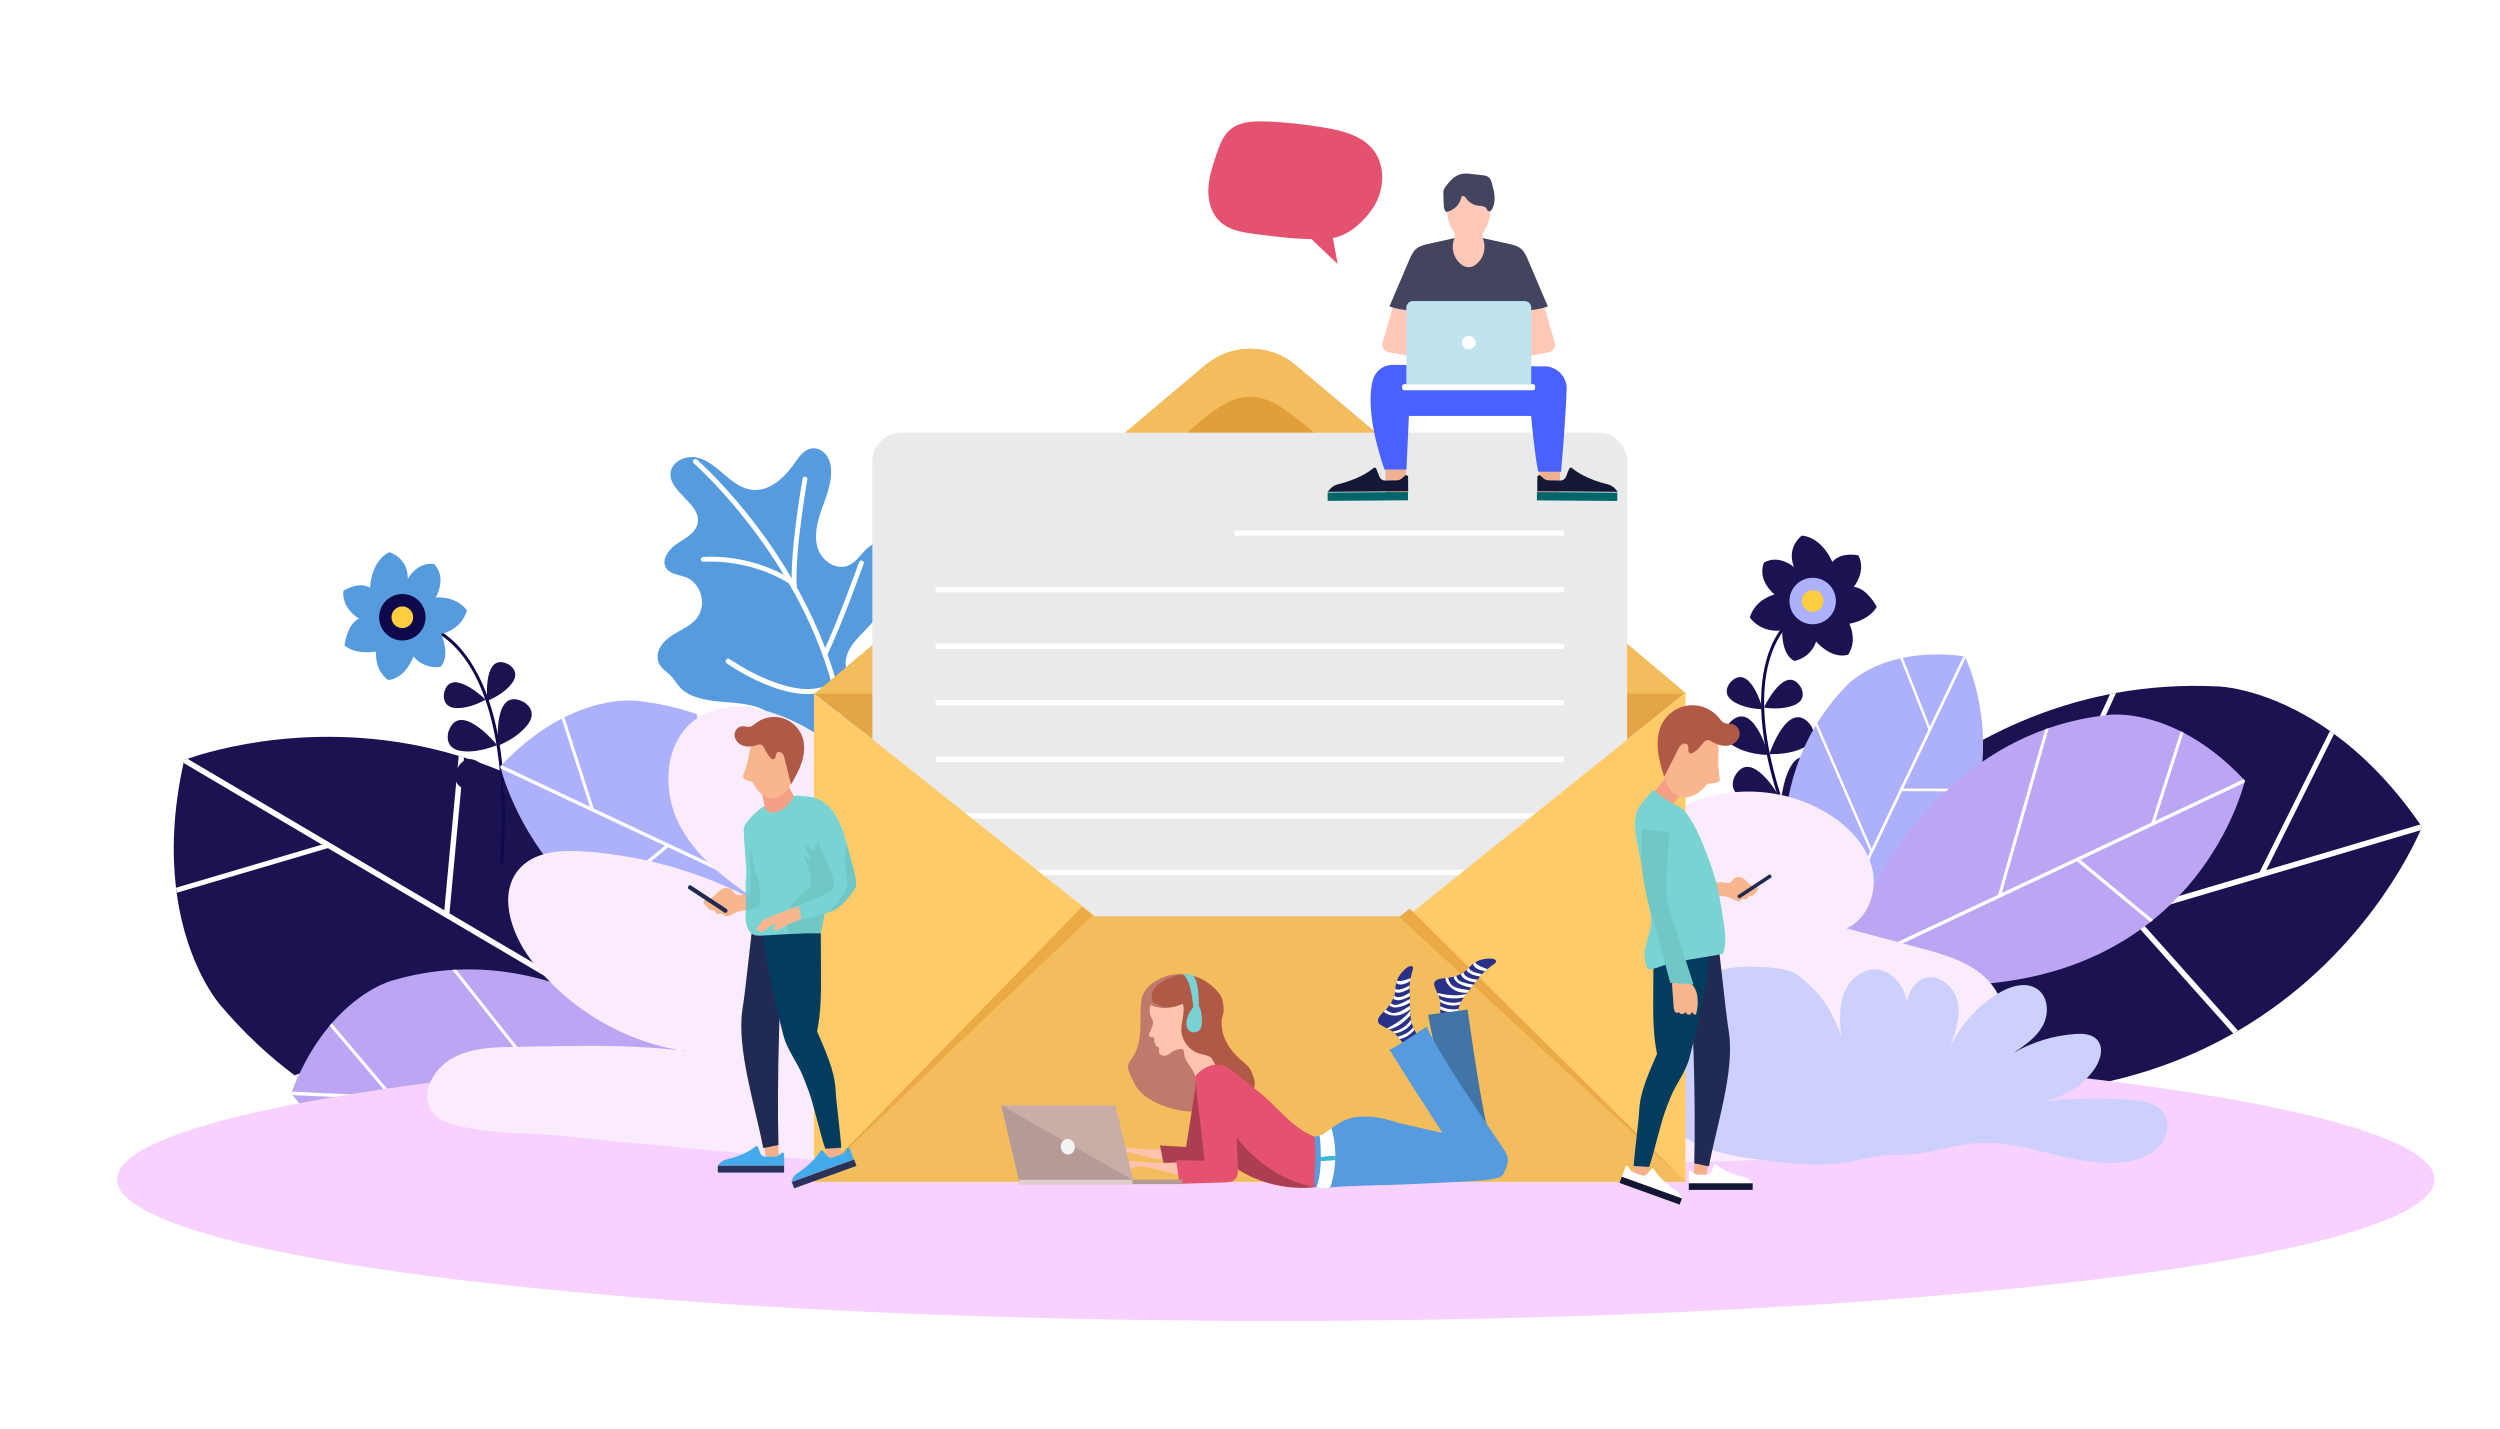 <?xml version="1.0" encoding="utf-8"?>
<!-- Generator: Adobe Illustrator 16.0.0, SVG Export Plug-In . SVG Version: 6.00 Build 0)  -->
<!DOCTYPE svg PUBLIC "-//W3C//DTD SVG 1.1//EN" "http://www.w3.org/Graphics/SVG/1.1/DTD/svg11.dtd">
<svg version="1.1" xmlns="http://www.w3.org/2000/svg" xmlns:xlink="http://www.w3.org/1999/xlink" x="0px" y="0px" width="7000px"
	 height="4000px" viewBox="0 0 7000 4000" enable-background="new 0 0 7000 4000" xml:space="preserve">
<g id="Layer_1">
	<rect fill="#FFFFFF" width="7000" height="4000"/>
</g>
<g id="Layer_2">
	<g>
		<path fill="#1B1251" d="M4795.711,2912.267c-4.076-1.466-8.222-2.94-12.357-4.495c0,0,1.518-3.286,4.445-9.549
			c43.97-91.675,411.518-816.127,1120.342-954.808c5.652-1.167,11.295-2.255,16.929-3.263
			c89.737-16.258,184.807-23.066,285.282-18.153c0,0,140.654,2.629,313.473,124.71c3.86,2.65,7.782,5.39,11.614,8.279
			c77.755,56.795,161.343,137.795,241.329,253.476c1.554,2.127,3.157,4.421,4.692,6.708c0,0-1.3,3.232-3.866,9.378
			c-24.746,57.045-168.965,361.489-511.098,561.458c-4.434,2.608-8.937,5.208-13.429,7.727
			C5943.68,3069.442,5476.318,3158.627,4795.711,2912.267z"/>
		<g>
			<path fill="#FFFFFF" d="M4784.857,2915.463l-1.504-7.691l-1.492-7.771l5.938-1.778l1988.969-589.759
				c1.554,2.127,3.157,4.421,4.692,6.708c0,0-1.3,3.232-3.866,9.378l-1981.883,587.717L4784.857,2915.463z"/>
		</g>
		<g>
			<path fill="#FFFFFF" d="M6253.067,2893.734l-297.116-333.102l9.872-11.713l300.673,337.088
				C6262.063,2888.616,6257.56,2891.216,6253.067,2893.734z"/>
		</g>
		<g>
			<path fill="#FFFFFF" d="M5592.582,2667.672l-16.598,2.289l332.156-726.546c5.652-1.167,11.295-2.255,16.929-3.263
				L5592.582,2667.672z"/>
		</g>
		<g>
			<path fill="#FFFFFF" d="M6337.465,2452.417l-11.979-7.598l198.339-398.11c3.86,2.65,7.782,5.39,11.614,8.279L6337.465,2452.417z"
				/>
		</g>
	</g>
	<g>
		<path fill="#1B1251" d="M2305.55,3175.207c1.703,3.982,3.448,8.021,5.127,12.108c0,0-3.44,1.128-10.019,3.251
			c-97.066,30.265-877.797,254.722-1462.198-169.707c-4.705-3.344-9.345-6.732-13.921-10.17
			c-73.034-54.617-142.783-119.576-207.635-196.478c0,0-93.895-104.759-122.254-314.438c-0.69-4.632-1.356-9.369-1.851-14.143
			c-11.392-95.612-9.039-211.984,21.157-349.345c0.498-2.587,1.085-5.324,1.714-8.005c0,0,3.252-1.25,9.499-3.559
			c58.619-20.746,379.739-122.568,759.202-8.333c4.93,1.47,9.901,2.995,14.805,4.567
			C1638.571,2227.749,2022.245,2509.13,2305.55,3175.207z"/>
		<g>
			<path fill="#FFFFFF" d="M2315.283,3180.976l-4.606,6.34l-4.672,6.386l-5.346-3.135L513.957,2136.286
				c0.498-2.587,1.085-5.324,1.714-8.005c0,0,3.252-1.25,9.499-3.559L2305.55,3175.207L2315.283,3180.976z"/>
		</g>
		<g>
			<path fill="#FFFFFF" d="M1299.175,2120.957l-41.444,444.429l-15.299,0.753l41.939-449.749
				C1289.301,2117.859,1294.271,2119.385,1299.175,2120.957z"/>
		</g>
		<g>
			<path fill="#FFFFFF" d="M1583.632,2758.477l12.982,10.591L838.46,3020.859c-4.705-3.344-9.345-6.732-13.921-10.17
				L1583.632,2758.477z"/>
		</g>
		<g>
			<path fill="#FFFFFF" d="M918.61,2359.816l2.598,13.945l-426.557,126.012c-0.69-4.632-1.356-9.369-1.851-14.143L918.61,2359.816z"
				/>
		</g>
	</g>
	<g>
		<g>
			<path fill="#0F094C" d="M5013.816,1744.153l-2.131-2.881l-0.246-0.327l-2.512-3.407c-2.142,1.591-52.631,39.993-71.232,146.949
				c-10.858,62.354-8.474,135.279,7.057,216.756c12.428,65.203,33.355,136.057,62.502,211.734
				c7.384,19.163,15.281,38.641,23.72,58.418c7.706,18.088,15.858,36.432,24.445,55.007l7.28-4.353
				c-3.937-8.527-7.758-16.943-11.451-25.257c-16.537-37.155-30.833-72.312-43.137-105.534
				c-72.746-196.658-75.701-326.038-62.306-404.291c17.501-102.143,65.768-140.819,68.054-142.578
				c0.041-0.041,0.066-0.056,0.077-0.063L5013.816,1744.153z M5013.816,1744.153l-2.301-2.78l2.071,3.163l0.007,0.012l0.362-0.216
				L5013.816,1744.153z"/>
		</g>
		<path fill="#1B1251" d="M5022.755,1587.407c0,0-41.913-36.262-83.487-12.1c0,0-22.551,43.44,29.105,89.073
			c0,0-53.469,12.932-68.891,64.42c0,0,28.389,44.292,90.775,36.257c0,0-3.774,66.262,33.9,85.704c0,0,44.346-6.731,61.059-54.283
			c0,0,41.387,49.901,89.307,36.867c0,0,27.285-33.708,3.794-86.917c0,0,53.831-7.92,76.672-47.352c0,0-26.964-52.455-64.481-55.788
			c0,0,35.726-42.377,13.278-88.106c0,0-48.191-11.629-73.224,18.39c0,0-27.12-68.563-85.438-73.92
			C5045.125,1499.651,5001.516,1530.509,5022.755,1587.407z"/>
		<circle fill="#ADB0FA" cx="5075.492" cy="1682.833" r="65.053"/>
		<circle fill="#FECD40" cx="5075.492" cy="1682.833" r="30.352"/>
		<path fill="#1B1251" d="M4934.049,1980.276c0,0-35.898-127.435-89.307-69.323c0,0-31.244,34.634,17.611,58.193
			c0,0,27.09,15.513,73.201,16.881L4934.049,1980.276z"/>
		<path fill="#1B1251" d="M4941.658,1975.938c0,0,57.994-119.017,100.215-52.332c0,0,24.585,39.639-27.683,54.131
			c0,0-29.416,10.448-75.036,3.592L4941.658,1975.938z"/>
		<path fill="#1B1251" d="M4949.525,2107.153c0,0-42.995-152.622-106.959-83.024c0,0-37.42,41.479,21.093,69.694
			c0,0,32.443,18.58,87.669,20.218L4949.525,2107.153z"/>
		<path fill="#1B1251" d="M4956.578,2104.784c0,0,52.157-149.739,111.789-76.396c0,0,34.84,43.668-25.273,68.289
			c0,0-33.509,16.581-88.732,14.872L4956.578,2104.784z"/>
		<path fill="#1B1251" d="M4988.262,2231.021c0,0,19.13-157.404,92.992-98.416c0,0,43.326,35.263-10.178,72.101
			c0,0-29.217,23.326-83.541,33.397L4988.262,2231.021z"/>
		<path fill="#1B1251" d="M4980.863,2228.829c0,0-78.183-137.947-123.686-55.093c0,0-26.436,49.212,37.119,62.645
			c0,0,35.94,10.299,89.961-1.293L4980.863,2228.829z"/>
	</g>
	<g>
		<g>
			<path fill="#0F094C" d="M1205.875,1764.003c0.014,0.003,0.042,0.008,0.095,0.031c2.76,0.836,61.596,19.91,114.139,109.234
				c40.241,68.437,83.3,190.476,84.92,400.152c0.26,35.426-0.657,73.367-2.963,113.971c-0.51,9.082-1.103,18.307-1.764,27.676
				l8.35,1.492c1.451-20.413,2.579-40.455,3.38-60.1c0.886-21.483,1.374-42.496,1.492-63.032
				c0.454-81.095-5.069-154.769-16.539-220.146c-14.333-81.697-37.931-150.74-70.168-205.206
				c-55.276-93.436-116.094-111.466-118.661-112.196l-1.142,4.076l-0.113,0.394l-0.973,3.449L1205.875,1764.003z M1205.859,1764.015
				l0.415,0.074l0.002-0.014l0.816-3.692l-1.167,3.415L1205.859,1764.015z"/>
		</g>
		<path fill="#569BDE" d="M1142.053,1620.378c0,0,26.353-48.756,73.791-40.885c0,0,36.475,32.638,4.327,93.608
			c0,0,54.583-6.844,87.24,35.846c0,0-10.861,51.476-72.05,66.057c0,0,26.998,60.63-1.349,92.155c0,0-43.855,9.411-76.326-29.139
			c0,0-21.031,61.325-70.462,66.107c0,0-37.454-21.859-34.33-79.939c0,0-53.147,11.658-88.473-17.128
			c0,0,6.638-58.604,40.542-75.009c0,0-48.418-26.978-43.622-77.693c0,0,40.95-27.944,74.991-8.736c0,0,1.079-73.724,53.719-99.387
			C1090.052,1546.233,1141.764,1559.645,1142.053,1620.378z"/>
		<circle fill="#0F094C" cx="1126.531" cy="1728.295" r="65.053"/>
		<circle fill="#FECD40" cx="1126.531" cy="1728.295" r="30.352"/>
		<path fill="#1B1251" d="M1364.151,1956.365c0,0-11.561-131.889,58.967-96.459c0,0,41.485,21.324,4.14,60.658
			c0,0-19.839,24.102-62.477,41.713L1364.151,1956.365z"/>
		<path fill="#1B1251" d="M1355.498,1955.003c0,0-96.387-90.763-112.253-13.447c0,0-8.952,45.777,45.06,40.819
			c0,0,31.209-0.648,71.444-23.217L1355.498,1955.003z"/>
		<path fill="#1B1251" d="M1394.614,2080.499c0,0-13.846-157.957,70.622-115.524c0,0,49.684,25.538,4.958,72.647
			c0,0-23.76,28.866-74.826,49.957L1394.614,2080.499z"/>
		<path fill="#1B1251" d="M1387.179,2080.781c0,0-101.809-121.561-131.601-31.852c0,0-17.115,53.177,47.822,54.911
			c0,0,37.209,3.64,88.248-17.518L1387.179,2080.781z"/>
		<path fill="#1B1251" d="M1402.258,2210.057c0,0-73.638-140.427-121.821-59.102c0,0-28.029,48.322,35.054,63.822
			c0,0,35.585,11.467,89.955,1.645L1402.258,2210.057z"/>
		<path fill="#1B1251" d="M1408.401,2205.387c0,0,24.258-156.695,96.155-95.327c0,0,42.152,36.659-12.526,71.73
			c0,0-29.963,22.36-84.587,30.652L1408.401,2205.387z"/>
	</g>
	<g>
		<path fill="#569BDE" d="M2232.231,2091.498c-24.344-39.381-48.02-78.818-87.834-100.905
			c-39.26-21.779-86.607-21.983-131.535-26.38c-36.525-3.574-83.303-11.294-109.241-39.741
			c-10.629-11.658-16.192-24.149-28.168-35.164c-11.337-10.428-32.858-24.499-33.174-42.212c-6.09-27.324,16.27-53.33,40.157-68.56
			c23.887-15.229,51.874-25.953,69.219-48.325c28.317-36.525,11.542-97.73-31.236-113.965c-19.177-7.278-43.419-7.892-54.84-24.836
			c-15.369-22.803,6.32-53.216,29.542-68.683c23.223-15.467,52.178-29.757,58.136-56.848
			c12.433-56.533-86.845-89.847-74.786-146.455c6.366-29.885,43.628-44.645,73.381-38.079c29.753,6.566,53.478,27.813,76.414,47.623
			c22.935,19.812,48.388,39.747,78.768,42.693c48.112,4.667,89.654-34.324,117.432-74.23c12.487-17.938,26.438-38.521,47.99-41.828
			c16.206-2.486,32.588,6.433,42.021,19.621c9.434,13.187,12.753,29.941,12.793,46.246c0.091,36.701-14.995,71.681-27.162,106.496
			c-12.167,34.816-21.603,73.022-10.226,107.767c11.377,34.745,51.141,62.009,85.294,47.779
			c20.385-8.493,33.146-28.447,48.672-44.178s40.153-28.09,58.851-16.835c14.982,9.019,18.741,28.856,19.258,46.395
			c1.937,65.722-22.323,132.229-66.342,181.874c-16.738,18.877-36.247,35.478-50.458,56.296s-22.621,47.735-13.781,71.016
			c9.322,24.549,35.217,39.307,46.208,63.14c12.984,28.153,2.353,61.284-8.355,90.706c-11.501,31.599-33.919,70.524-31.642,104.146
			c1.672,24.692,0.468,51.482-33.439,54.439c-22.603,1.971-43.469-11.632-59.393-27.474
			C2263.952,2142.34,2247.952,2116.931,2232.231,2091.498z"/>
		<path fill="#FFFFFF" d="M2351.408,2001.681c1.43,0.96,3.227,1.38,5.051,1.03c3.678-0.702,6.093-4.252,5.389-7.931
			c-41.458-217.29-150.834-398.189-235.287-511.682c-91.474-122.93-174.379-195.603-175.205-196.321
			c-2.835-2.454-7.104-2.162-9.569,0.661c-2.459,2.824-2.161,7.107,0.661,9.565c3.269,2.846,327.664,289.346,406.079,700.319
			C2348.88,1999.175,2349.957,2000.706,2351.408,2001.681z"/>
		<path fill="#FFFFFF" d="M2306.002,1837.428c0.268,0.18,0.547,0.341,0.844,0.484c3.375,1.625,7.427,0.208,9.051-3.168
			c42.055-87.286,101.735-254.57,102.336-256.249c1.257-3.527-0.57-7.396-4.117-8.664c-3.527-1.256-7.407,0.586-8.664,4.114
			c-0.592,1.673-60.036,168.279-101.772,254.916C2302.198,1831.935,2303.246,1835.577,2306.002,1837.428z"/>
		<path fill="#FFFFFF" d="M2039.286,1860.481c31.4,21.082,196.712,125.724,296.406,63.311c3.174-1.987,4.138-6.171,2.152-9.344
			c-1.992-3.188-5.924-4.515-9.094-2.525c-100.537,62.94-284.246-65.425-286.137-66.695c-0.04-0.027-0.084-0.057-0.125-0.083
			c-3.053-2.05-7.449-0.919-9.578,2.101c-2.152,3.064-1.544,7.48,1.517,9.636
			C2035.042,1857.314,2036.618,1858.689,2039.286,1860.481z"/>
		<path fill="#FFFFFF" d="M1965.35,1571.981c1.264,0.849,2.824,1.282,4.457,1.115c1.215-0.123,122.955-11.396,240.925,61.028
			c3.193,1.961,7.368,0.962,9.329-2.228c1.957-3.191,0.941-7.438-2.231-9.326c-122.031-74.922-244.248-63.491-249.392-62.967
			c-3.722,0.38-6.433,3.705-6.057,7.429C1962.59,1569.123,1963.733,1570.896,1965.35,1571.981z"/>
		<path fill="#FFFFFF" d="M2220.557,1651.623c1.21,0.812,2.686,1.243,4.25,1.131c3.738-0.261,6.553-3.503,6.29-7.239
			c-6.867-97.77,29.191-300.864,29.556-302.904c0.661-3.685-1.783-7.213-5.48-7.869c-3.688-0.661-7.211,1.792-7.868,5.479
			c-1.502,8.398-36.723,206.792-29.736,306.245C2217.722,1648.638,2218.878,1650.496,2220.557,1651.623z"/>
	</g>
	<g>
		<path fill="#ADB0FA" d="M5071.834,2747.688c-1.852,0.994-3.73,2.01-5.635,2.996c0,0-0.691-1.615-1.998-4.705
			c-18.774-45.631-160.611-413.467,19.614-714.096c1.416-2.417,2.856-4.805,4.322-7.164c23.284-37.637,51.71-74.128,86.116-108.762
			c0,0,46.633-49.863,146.785-72.524c2.209-0.531,4.471-1.056,6.758-1.499c45.734-9.589,102.092-13.419,169.783-4.687
			c1.271,0.13,2.619,0.297,3.942,0.487c0,0,0.743,1.519,2.126,4.44c12.531,27.451,75.463,178.339,36.439,366.655
			c-0.5,2.445-1.024,4.913-1.576,7.352C5501.377,2384.811,5381.732,2582.297,5071.834,2747.688z"/>
		<g>
			<path fill="#FFFFFF" d="M5069.461,2752.64l-3.262-1.956l-3.285-1.986l1.287-2.719l433.379-908.73
				c1.271,0.13,2.619,0.297,3.942,0.487c0,0,0.743,1.519,2.126,4.44l-431.814,905.513L5069.461,2752.64z"/>
		</g>
		<g>
			<path fill="#FFFFFF" d="M5538.512,2216.182l-216.613-1.062l-1.018-7.364l219.207,1.074
				C5539.588,2211.275,5539.063,2213.743,5538.512,2216.182z"/>
		</g>
		<g>
			<path fill="#FFFFFF" d="M5242.469,2380.909l-4.565,6.729l-154.088-355.755c1.416-2.417,2.856-4.805,4.322-7.164
				L5242.469,2380.909z"/>
		</g>
		<g>
			<path fill="#FFFFFF" d="M5406.797,2042.407l-6.631,1.851l-79.127-200.825c2.209-0.531,4.471-1.056,6.758-1.499L5406.797,2042.407
				z"/>
		</g>
	</g>
	<g>
		<path fill="#BCA5F3" d="M5146.859,2726.478c-2.584-0.508-5.211-1.014-7.84-1.568c0,0,0.611-2.114,1.797-6.147
			c18.021-59.136,172.512-528.294,585.852-676.653c3.291-1.22,6.582-2.391,9.877-3.513c52.447-18.002,108.967-30.813,169.812-37.073
			c0,0,84.785-11.318,199.858,46.213c2.563,1.239,5.171,2.526,7.739,3.912c51.944,27.008,109.616,68.03,168.302,130.228
			c1.129,1.136,2.305,2.368,3.437,3.602c0,0-0.485,2.063-1.464,5.991c-9.643,36.558-68.412,232.778-255.722,384.35
			c-2.425,1.975-4.894,3.95-7.362,5.876C5851.291,2715.68,5578.55,2812.145,5146.859,2726.478z"/>
		<path fill="#FFFFFF" d="M5140.629,2729.395l-1.609-4.485l-1.609-4.534l3.406-1.613l1141.439-536.887
			c1.129,1.136,2.305,2.368,3.437,3.602c0,0-0.485,2.063-1.464,5.991l-1137.369,535.01L5140.629,2729.395z"/>
		<path fill="#FFFFFF" d="M6021.145,2581.693l-209.137-172.974l4.859-7.945l211.64,175.043
			C6026.082,2577.792,6023.613,2579.768,6021.145,2581.693z"/>
		<path fill="#FFFFFF" d="M5603.41,2506.381l-9.766,2.898l133.023-467.171c3.291-1.22,6.582-2.391,9.877-3.513L5603.41,2506.381z"/>
		<path fill="#FFFFFF" d="M6031.402,2308.688l-7.897-3.468l82.71-257.484c2.563,1.239,5.171,2.526,7.739,3.912L6031.402,2308.688z"
			/>
	</g>
	<g>
		<path fill="#ADB0FA" d="M2539.722,2687.033c2.584-0.507,5.211-1.014,7.84-1.568c0,0-0.611-2.114-1.796-6.147
			c-18.022-59.136-172.511-528.293-585.853-676.653c-3.291-1.219-6.583-2.391-9.876-3.513
			c-52.448-18.002-108.967-30.813-169.812-37.073c0,0-84.785-11.318-199.857,46.214c-2.564,1.239-5.172,2.525-7.74,3.911
			c-51.945,27.008-109.616,68.03-168.302,130.228c-1.129,1.136-2.304,2.368-3.436,3.602c0,0,0.485,2.063,1.464,5.991
			c9.643,36.559,68.412,232.778,255.721,384.351c2.426,1.974,4.895,3.949,7.363,5.875
			C1835.29,2676.235,2108.031,2772.701,2539.722,2687.033z"/>
		<path fill="#FFFFFF" d="M2545.952,2689.95l1.609-4.485l1.609-4.533l-3.406-1.614l-1141.44-536.887
			c-1.129,1.136-2.304,2.368-3.436,3.602c0,0,0.485,2.063,1.464,5.991l1137.369,535.01L2545.952,2689.95z"/>
		<path fill="#FFFFFF" d="M1665.437,2542.249l209.136-172.974l-4.859-7.945l-211.64,175.044
			C1660.5,2538.348,1662.968,2540.323,1665.437,2542.249z"/>
		<path fill="#FFFFFF" d="M2083.171,2466.938l9.767,2.897l-133.025-467.171c-3.291-1.219-6.583-2.391-9.876-3.513L2083.171,2466.938
			z"/>
		<path fill="#FFFFFF" d="M1655.179,2269.243l7.896-3.468l-82.708-257.483c-2.564,1.239-5.172,2.525-7.74,3.911L1655.179,2269.243z"
			/>
	</g>
	<g>
		<path fill="#BCA5F3" d="M2074.605,3126.192c2.194-1.456,4.429-2.927,6.646-4.443c0,0-1.372-1.721-4.008-4.995
			c-39.243-47.77-361.21-422.354-799.878-401.594c-3.507,0.13-6.997,0.305-10.469,0.525
			c-55.347,3.395-112.475,13.143-171.098,30.596c0,0-82.68,21.923-167.055,119.044c-1.896,2.124-3.815,4.31-5.66,6.571
			c-37.691,44.8-75.322,104.739-105.803,184.636c-0.61,1.481-1.225,3.068-1.8,4.641c0,0,1.236,1.721,3.641,4.979
			c22.875,30.103,152.132,189.001,383.133,257.541c2.996,0.897,6.032,1.78,9.049,2.617
			C1419.455,3385.264,1708.363,3370.246,2074.605,3126.192z"/>
		<path fill="#FFFFFF" d="M2081.478,3126.509l-0.226-4.76l-0.244-4.806l-3.764-0.189l-1259.963-60.222
			c-0.61,1.481-1.225,3.068-1.8,4.641c0,0,1.236,1.721,3.641,4.979l1255.483,60.041L2081.478,3126.509z"/>
		<path fill="#FFFFFF" d="M1211.304,3326.31l127.215-239.737l-7.525-5.487l-128.739,242.607
			C1205.251,3324.59,1208.287,3325.473,1211.304,3326.31z"/>
		<path fill="#FFFFFF" d="M1568.604,3097.158l10.133-1.053l-301.371-380.945c-3.507,0.13-6.997,0.305-10.469,0.525
			L1568.604,3097.158z"/>
		<path fill="#FFFFFF" d="M1097.552,3077.92l5.973-6.222l-174.782-206.373c-1.896,2.124-3.815,4.31-5.66,6.571L1097.552,3077.92z"/>
	</g>
	<ellipse fill="#F7D1FF" cx="3572.26" cy="3302.373" rx="3244.585" ry="396.214"/>
	<path fill="#FAECFD" d="M4584.789,2010.675c54.865,72.572,93.504,160.757,115.741,252.902
		c131.484-69.376,300.231-61.743,424.916,19.218c54.809,35.589,102.803,87.238,117.309,150.957
		c14.507,63.719-12.88,139.23-72.692,165.557c69.234,18.537,138.467,37.074,207.7,55.611
		c70.26,18.812,144.771,40.176,192.886,94.723c69.211,78.465,58.448,205.805-3.069,290.437
		c-61.517,84.632-162.003,132.655-263.062,159.757c-85.543,22.941-224.57,35.947-314.103,43.495
		c-183.403,15.461-587.37,9.696-798.547,20.899c-356.093,18.891-1380.78,7.366-1575.279,6.31
		c-171.442-0.932-735.634-61.567-845.459-70.413c-111.942-9.017-227.296-27.35-339.549-27.35
		c-62.192-5.01-126.135-10.531-184.139-31.875c-40.188-14.787-61.43-58.785-47.384-99.238c10.921-31.454,34.7-60.189,63.771-77.07
		c53.444-31.033,118.365-32.658,180.161-33.462c161.213-2.095,319.748-9.165,480.141,12.948
		c-172.059-23.721-333.273-118.429-437.879-257.109c-56.677-75.147-93.901-189.008-29.25-257.369
		c43.454-45.902,114.403-49.897,177.518-45.701c179.825,12.036,356.782,65.979,512.748,156.313
		c-92.151-61.437-187.803-126.51-241.26-223.489c-53.388-97.051-48.839-235.736,40.234-301.577
		c94.321-69.69,229.225-27.989,329.354,33.096c171.429,104.677,311.301,260.15,397.294,441.586
		c-44.361-120.071-89.492-248.257-62.554-373.364c26.939-125.179,157.645-236.644,278.275-193.961
		c70.321,24.841,117.131,94.393,134.974,166.741c2.519,10.355,4.618,20.711,6.157,31.139c6.438-37.367,17.353-73.682,34.006-107.967
		c44.502-91.663,137.144-164.78,239.02-163.383c119.091,1.681,218.031,103.419,255.534,216.422
		c37.506,113.074,27.01,235.66,16.094,354.262c62.136-214.813,188.922-421.227,385.96-527.02
		c86.835-46.602,188.433-68.502,287.161-63.746c3.708,0.211,7.347,0.42,10.985,0.632
		C4398.885,1837.759,4507.81,1908.85,4584.789,2010.675z"/>
	<path fill="#CDD0FD" d="M4791.538,2727.34c-2.082,1.088-4.144,2.229-6.183,3.427c-33.162,19.479-56.637,53.767-64.824,91.147
		c-7.795,35.589-14.903,75.3,18.659,100.103c-30.382,5.392-59.935,17.998-82.608,38.929c-22.673,20.931-37.93,50.609-38.387,81.464
		c-0.495,33.349,15.896,65.021,37.541,90.396c35.398,41.503,84.785,69.249,136.529,86.513s106.176,24.738,160.332,31.266
		c58.977,7.109,118.453,13.204,177.701,8.912c63.659-4.611,121.029-28.307,185.27-26.117
		c75.603,2.577,146.599-28.316,221.582-32.865c140.716-8.539,277.96,73.396,417.308,52.042
		c29.349-4.497,58.792-14.021,81.367-33.307c22.573-19.286,37.134-49.689,31.802-78.897c-11.268-61.73-93.09-60.986-140.517-63.025
		c-71.28-3.064-142.795-0.664-213.706,7.212c58.167-8.02,112.668-40.036,148.031-86.92c19.16-25.404,31.744-63.896,9.888-87.007
		c-14.69-15.518-38.675-16.868-60.012-15.449c-60.792,4.068-120.615,22.305-173.341,52.844c31.152-20.77,63.488-42.77,81.561-75.554
		c18.049-32.81,16.512-79.694-13.602-101.952c-31.887-23.56-77.492-9.462-111.342,11.188
		c-57.954,35.387-105.24,87.947-134.311,149.284c14.996-40.592,30.254-83.927,21.146-126.221
		c-9.106-42.318-53.293-80.001-94.074-65.571c-23.772,8.397-39.598,31.91-45.629,56.369c-0.852,3.501-1.562,7.001-2.082,10.526
		c-2.176-12.633-5.866-24.909-11.496-36.499c-15.045-30.988-46.363-55.706-80.805-55.234c-40.26,0.568-73.707,34.962-86.387,73.164
		c-12.679,38.227-9.13,79.668-5.439,119.763c-1.636-17.764-13.017-38.783-20.496-54.763c-8.822-18.854-19.314-36.961-31.653-53.737
		c-12.26-16.668-26.332-31.48-41.954-45.008c-15.978-13.836-27.226-26.756-48.303-33.987c-26.656-9.146-55.186-11.055-83.34-12.288
		C4882.705,2705.426,4833.008,2705.68,4791.538,2727.34z"/>
	<path fill="#E5526F" d="M3383.405,529.988c1.13-33.196,11.705-65.255,22.263-96.749c8.724-26.022,18.421-53.404,39.51-70.969
		c25.612-21.333,61.844-23.197,95.164-22.285c55.953,1.531,111.688,8.047,166.904,17.229
		c50.465,8.393,104.711,21.438,136.923,61.182c33.039,40.767,33.215,101.869,9.06,148.453
		c-21.857,42.155-71.508,91.838-121.117,99.393l13.257,72.913l-73.499-69.768c-53.807-0.419-109.353-7.995-160.79-14.571
		c-33.876-4.331-69.774-10.78-94.831-33.985C3391.877,598.264,3382.275,563.185,3383.405,529.988z"/>
	<g>
		<polygon fill="#E4A544" points="4719.464,1940.122 3505.604,2914.463 2279.066,1940.122 		"/>
		<g>
			<path fill="#E09F3B" d="M4721.469,1942.484h-2440.31l1093.512-919.639c73.205-61.565,180.081-61.565,253.286,0L4721.469,1942.484
				z"/>
			<path fill="#F3BD5D" d="M4721.459,1942.491h-181.205l-876.064-743.985c-135.093-113.894-188.385-120.164-325.669,0.005
				l-877.007,743.979h-180.34l1093.815-919.93c73.006-61.4,179.593-61.402,252.6-0.003L4721.459,1942.491z"/>
			<g>
				<path fill="#EAEAEA" d="M2523.25,1211.401h1951.977c44.545,0,80.656,36.111,80.656,80.656v1790.907h-2113.29V1292.058
					C2442.593,1247.512,2478.705,1211.401,2523.25,1211.401z"/>
				<rect x="3457" y="1485.366" fill="#FFFFFF" width="921.877" height="14.813"/>
				<rect x="2619.599" y="1643.73" fill="#FFFFFF" width="1759.278" height="14.808"/>
				<rect x="2619.599" y="1802.041" fill="#FFFFFF" width="1759.278" height="14.862"/>
				<rect x="2619.599" y="1960.4" fill="#FFFFFF" width="1759.278" height="14.813"/>
				<rect x="2619.599" y="2118.715" fill="#FFFFFF" width="1759.278" height="14.813"/>
				<rect x="2619.599" y="2277.025" fill="#FFFFFF" width="1759.278" height="14.861"/>
				<rect x="2619.599" y="2435.385" fill="#FFFFFF" width="1759.278" height="14.813"/>
			</g>
			<polygon fill="#FFCB68" points="3505.604,2914.463 2279.065,1940.125 2279.065,3308.638 4719.466,3308.638 4719.466,1940.125 			
				"/>
			<polygon fill="#F3BD5D" points="3057.317,2565.946 2279.046,3308.671 4719.436,3308.671 3916.152,2565.946 			"/>
			<polygon fill="#EAAA46" points="3059.856,2562.959 2279.046,3308.671 3029.805,2538.793 			"/>
			<polygon fill="#EAAA46" points="3917.378,2567.587 4719.436,3308.671 3947.353,2544.172 			"/>
		</g>
	</g>
	<g>
		<path fill="#F9B58E" d="M2076.017,2505.947c-6.248,0.92-13.253,0.605-17.987-3.574c-2.378-2.098-3.927-4.959-5.944-7.406
			c-5.737-6.963-15.599-10.237-24.362-8.088c-17.673,4.334-26.313,26.917-44.081,30.846c-2.709,0.6-5.531,0.725-8.15,1.641
			s-5.123,2.885-5.603,5.617c-0.58,3.298,1.875,6.281,4.158,8.731c3.158,3.389,6.316,6.777,9.475,10.166
			c1.427,1.531,2.915,3.106,4.847,3.914c3.724,1.558,8.438-0.002,11.748,2.309c2.896,2.022,3.567,6.296,6.529,8.22
			c4.433,2.88,10.568-1.303,15.525,0.533c2.574,0.953,4.307,3.353,6.611,4.844c3.845,2.49,8.937,2.195,13.236,0.615
			c4.3-1.58,8.075-4.287,12.068-6.531c5.01-2.817,10.41-4.926,15.979-6.349c15.178-3.876,31.135-2.606,46.746-1.312
			c0.516-12.334,1.032-24.668,1.548-37.002c0.091-2.17,0.15-4.477-0.944-6.353c-2.184-3.747-7.565-3.808-11.785-2.803
			c-5.364,1.276-8.202,1.17-13.291,0.036C2087.113,2502.836,2081.206,2505.184,2076.017,2505.947z"/>
		<path fill="#212A53" d="M2034.891,2554.16l1.597-2.423c1.358-2.063,0.788-4.836-1.274-6.194l-100.653-66.318
			c-2.062-1.359-4.835-0.789-6.194,1.273l-1.597,2.423c-1.358,2.063-0.788,4.835,1.274,6.194l100.653,66.318
			C2030.759,2556.792,2033.532,2556.223,2034.891,2554.16z"/>
		<polygon fill="#F4B08B" points="2135.572,3169.379 2146.658,3257.217 2184.713,3270.838 2174.527,3165.494 		"/>
		<polygon fill="#F4B08B" points="2304.7,3172.13 2318.551,3261.028 2359.848,3248.97 2346.497,3172.13 		"/>
		<path fill="#212A53" d="M2113.819,2542.119c-11.791,75.807-23.094,207.843-34.885,283.65
			c-17.318,111.348,37.654,277.861,57.999,388.696c14.717-1.704,28.065-6.445,42.782-8.149
			c-4.811-187.826,3.625-427.159,15.82-614.651C2169.058,2594.953,2140.296,2538.832,2113.819,2542.119z"/>
		<path fill="#023D5F" d="M2298.092,2594.935c-15.34,0.974-30.772-12.907-46.112-11.934c-18.732,1.188-39.061,4.806-57.004,10.313
			c-17.943,5.506-38.697-11.332-56.505-17.265c-3.675,30.38,2.736,84.419,8.431,114.485c13.315,70.3,28.925,140.166,46.798,209.447
			c9.838,38.137,38.644,75.019,53.761,111.387c6.49,15.613,12.332,31.486,18.173,47.354
			c12.021,32.657,33.122,124.991,45.142,157.648c14.795-1.131,29.966-1.552,44.761-2.683
			c-1.46-33.165-14.427-128.338-15.887-161.503c-2.436-55.329-30.026-113.306-51.796-164.231
			c11.052-52.916,11.366-110.234,11.027-164.291C2298.583,2676.219,2298.39,2642.379,2298.092,2594.935z"/>
		<path fill="#43AAEC" d="M2122.291,3211.664c-1.069-2.751-4.526-3.612-6.772-1.698c-9.402,8.015-34.597,25.683-84.564,37.464
			c0,0-12.141,2.563-21.044,16.592h185.625v-32.874c0-3.614-4.244-5.561-6.983-3.202l-7.147,6.155
			c-3.419,2.944-7.771,4.583-12.283,4.625l-26.609,0.25c-5.76,0.054-10.952-3.463-13.039-8.832L2122.291,3211.664z"/>
		<rect x="2009.91" y="3264.021" fill="#2A325B" width="185.625" height="19.156"/>
		<path fill="#43AAEC" d="M2303.862,3222.165c-1.938-2.227-5.482-1.866-6.947,0.696c-6.131,10.725-23.852,35.883-66.874,63.894
			c0,0-10.555,6.524-14.179,22.741l174.649-62.881l-11.136-30.93c-1.224-3.401-5.876-3.795-7.655-0.647l-4.64,8.212
			c-2.22,3.929-5.759,6.944-9.99,8.513l-24.952,9.249c-5.401,2.002-11.478,0.451-15.26-3.894L2303.862,3222.165z"/>
		
			<rect x="2213.619" y="3277.49" transform="matrix(0.941 -0.339 0.339 0.941 -977.135 975.655)" fill="#2A325B" width="185.625" height="19.156"/>
		<path fill="#F4A086" d="M2196.148,2187.545c8.206,2.55,12.33,15.396,16.004,22.212c12.409,23.011,27.795,44.414,45.655,63.507
			c-35.885,15.309-72.877,28.025-110.59,38.018c-1.192,0.315-2.555,0.604-3.582-0.077c-1.154-0.765-1.324-2.361-1.38-3.744
			c-0.578-14.286-1.155-28.571-1.732-42.858c-0.271-6.674-0.544-13.382-1.883-19.926c-1.102-5.382-2.914-10.604-3.887-16.011
			c-1.25-6.941-1.156-14.173-3.22-20.96c-0.35-1.148-5.95-13.201-6.595-13.134c13.62-1.433,27.239-2.87,40.859-4.306
			c8.842-0.932,17.815-2.534,26.661-3.143C2193.774,2187.033,2195.001,2187.188,2196.148,2187.545z"/>
		<path fill="#F9B58E" d="M2081.408,2169.269c3.665-9.29,6.906-18.747,9.714-28.332c2.211-7.55,3.726-15.376,5.266-23.197
			c0.953-8.038,2.625-15.683,4.939-22.757c0.048,0.238,0.099,0.482,0.147,0.722c1.898-6.401,4.299-12.609,7.658-18.446
			c8.44-14.666,22.079-27.247,39.517-29.101c34.43-3.66,66.798,35.292,72.295,87.001c5.497,51.71-17.958,96.597-52.388,100.257
			c-24.41,2.595-47.771-16.242-61.267-45.846c-7.458-2.003-14.933-4.024-21.667-7.747c-2.314-1.279-4.689-2.971-5.39-5.521
			C2079.592,2173.967,2080.521,2171.521,2081.408,2169.269z"/>
		<path fill="#B05947" d="M2072.638,2084.247c-9.518-5.804-16.375-16.475-15.959-27.614s9.117-21.893,20.2-23.087
			c8.386-0.903,17.048,3.288,25.114,0.82c4.791-1.466,8.564-5.065,12.455-8.223c21.218-17.22,51.132-23.103,77.291-15.198
			c26.158,7.904,47.81,29.366,55.942,55.455c6.847,21.961,4.373,45.981-2.721,67.864s-18.578,42.038-29.983,62.016
			c-6.115-24.204-12.231-48.409-18.347-72.613c-1.333-5.277-2.816-10.827-6.655-14.686c-3.84-3.859-10.854-5.116-14.576-1.144
			c-2.401,2.563-2.74,6.356-3.421,9.803c-0.681,3.445-2.28,7.268-5.65,8.256c-3.77,1.105-7.413-1.928-10.005-4.881
			c-5.529-6.3-9.941-13.306-13.68-20.787c-2.317-4.637-4.515-10.467-8.835-13.672c-4.823-3.578-9.868-1.928-15.083-0.23
			c-7.399,2.409-14.937,4.151-22.762,4.092C2087.836,2090.355,2079.623,2088.507,2072.638,2084.247z"/>
		<path fill="#79D3D3" d="M2082.878,2336.51c0.595,7.576,0.662,15.142,1.257,22.718c1.39,17.91,2.779,35.831,4.168,53.74
			c1.445,18.671,2.889,37.584-0.43,56.001c0.011,11.393,0.044,22.784,0.243,34.166c0.132,7.983,0.341,15.969,0.672,23.941
			c0.276,6.915,0.607,13.058-0.353,19.861c-0.011,0.166-0.044,0.342-0.066,0.508c-2.229,16.69-1.141,36.111,5.295,51.853
			c2.86,6.995,7.596,13.481,14.266,17.033c7.979,4.249,17.532,3.824,26.556,3.291c43.802-2.589,87.603-5.177,131.404-7.765
			c4.312-0.255,9.205-0.811,11.759-4.294c1.16-1.581,1.647-3.561,2.696-5.216c2.034-3.211,6.458-2.578,9.81-2.894
			c1.993-0.188,6.673-1.151,8.322,0.497c-13.057-16.312-34.166-31.641-47.223-47.962c-6.021-7.511-12.352-15.936-11.988-25.563
			c0.364-9.341,42.359-29.258,47.587-37c14.789-21.912-17.237-36.437-18.604-62.838c-0.806-15.473,20.744-14.877,26.191-29.391
			c5.438-14.513,3.573-26.93,8.867-41.498c1.941-5.338-5.106-28.332-5.128-34.012c-0.033-5.701-1.842-11.215-2.834-16.828
			c-1.907-10.853-0.75-22.068-2.525-32.941c-2.271-13.929-9.506-26.986-20.093-36.305c-5.426-4.775-40.352-8.603-44.741-7.896
			c-1.489,0.231-3.011,0.485-4.334,1.213c-2.603,1.434-3.904,4.39-5.194,7.069c-7.344,15.308-19.553,27.229-34.871,34.474
			c-8.206,3.883-17.502,6.419-26.369,4.467c-8.856-1.951-16.939-9.418-17.248-18.494c-17.16,11.591-32.632,25.651-45.811,41.62
			c-4.235,5.14-8.315,10.62-10.278,16.983C2081.742,2322.008,2082.316,2329.363,2082.878,2336.51z"/>
		<path fill="#71C7C6" d="M2088.437,2546.938c1.544,0.938,3.209,1.578,5.04,1.654c4.797,0.199,8.767-3.506,13.245-5.249
			c5.691-2.217,12.848-1.499,17.105-5.899c3.253-3.363,3.551-8.515,3.661-13.19c0.077-3.419,0.143-6.826,0.198-10.245
			c0.144-10.058,0.078-20.126-0.805-30.15c-0.806-9.198-1.6-20.348-5.614-28.795c-1.345-2.823-3.562-4.93-4.72-7.896
			c-1.842-4.73-3.055-9.826-4.268-14.756c-2.404-9.771-4.036-19.729-4.874-29.754c-0.916-10.852-1.026-22.244-6.331-31.75
			c1.93,8.105,0.893,16.586-0.154,24.857c-0.717,5.646-2.525,12.055-1.301,17.689c1.246,5.768,1.246,11.547,1.467,17.469
			c1.036,28.332,2.073,56.884-2.338,84.895c-2.041-0.849-2.878-3.286-3.055-5.48c-0.177-2.195,0.055-4.5-0.794-6.529
			c-0.85-2.028-3.397-3.605-5.272-2.448c-0.672,0.42-1.103,1.081-1.511,1.776c0.132,7.983,0.341,15.969,0.672,23.941
			C2089.065,2533.991,2089.396,2540.134,2088.437,2546.938z"/>
		<path fill="#71C7C6" d="M2247.749,2500.846c6.283-4.325,13.246-8.129,17.609-14.384c8.45-12.114,5.222-29.028,1.813-42.239
			c-4.421-17.135-10.583-33.82-18.369-49.712c8.196,3.817,15.381,9.463,22.484,15.058c-6.453-16.811-14.197-33.125-23.14-48.753
			c8.953,6.392,17.906,12.784,26.859,19.176c0.475,0.339,0.985,0.69,1.568,0.721c1.357,0.068,2.117-1.504,2.533-2.798
			c3.876-12.069,9.505-23.574,16.656-34.042c4.04,9.657,7.197,19.683,9.423,29.91c1.83,8.408,6.434,14.853,9.89,22.751
			c8.366,19.123,15.043,38.942,20.614,59.047c1.145,4.13,2.243,8.272,3.303,12.426c1.297,5.082-0.48,15.646-2.251,20.583
			c-2.116,5.896-8.001,9.481-13.646,12.198c-13.804,6.643-28.621,10.94-42.607,17.191c-13.986,6.25-27.535,14.873-35.776,27.787
			c20.959-1.195,41.918-2.39,62.877-3.584c6.417-0.365,1.664-14.544,7.642-12.183c4.138,1.635-5.489,21.911-9.086,44.112
			c-2.202,13.591-7.938,39.227-7.938,39.227s-10.667-0.282-25.285,0c-13.543,0.261-19.798-0.102-38.185,0.164
			c-7.163,0.104-18.761,0.218-25.273-0.059c-5.625-0.238-4.884-13.34-5.363-18.402c-2.187-23.069,4.144-46.802,16.684-66.197
			C2227.863,2517.894,2236.996,2508.246,2247.749,2500.846z"/>
		<path fill="#F9B58E" d="M2147.079,2571.377c-4.25,1.782-8.598,3.646-11.918,6.842c-4.271,4.111-6.476,10.091-11.037,13.879
			c-2.646,2.197-6.341,4.118-5.268,8.211c0.314,1.2,1.01,2.261,1.893,3.132c2.771,2.735,6.013,6.442,10.153,6.464
			c2.632,0.015,5.003-1.488,7.185-2.961c8.803-5.939,17.349-12.26,25.606-18.938c1.465-1.184,3.543-1.459,5.149-0.477
			c2.885,1.767,1.41,5.466-0.707,7.451c-0.542,0.509-0.884,1.923-1.115,3.736c-0.691,5.426,5.163,9.262,9.811,6.378
			c28.993-17.988,58.25-30.317,92.958-39.55c-1.684-10.654-3.368-21.31-5.052-31.965c-0.235-1.487-0.208-6.184-1.637-6.791
			c-1.306-0.554-5.924,1.969-7.278,2.451c-4.955,1.766-9.903,3.55-14.845,5.352c-20.196,7.366-40.281,15.037-60.245,23.011
			C2169.475,2562.099,2158.257,2566.69,2147.079,2571.377z"/>
		<path fill="#79D3D3" d="M2338.927,2281.299c3.074,4.604,13.763,26.226,17.938,36.115c6.193,14.669,9.72,30.345,13.923,45.763
			c5.778,21.191,11.549,42.397,17.317,63.594c5.092,18.702,10.241,37.913,8.299,57.198c-16.917,24.735-34.875,50.42-61.36,64.457
			c-2.699,1.434-5.462,2.725-8.274,3.905c-10.271,4.335-21.166,7.218-31.98,10.064c-17.329,4.564-34.654,9.14-51.983,13.704
			c0.396-13.117-3.164-28.924-9.172-40.59c27.814-10.35,54.524-22.009,81.608-34.161c6.086-2.735,12.446-5.751,16.251-11.22
			c4.872-7.008,4.407-16.356,2.813-24.74c-8.269-43.449-41.28-80.214-44.395-124.338c-3.003-42.625-32.458-73.692-50.052-112.635
			c4.483,0.268,9.092,1.484,13.522,1.363c5.094-0.138,10.461,0.744,15.537,1.443c10.214,1.409,20.043,4.755,28.979,9.867
			c14.486,8.289,26.107,19.611,36.011,33.045C2335.638,2276.482,2337.309,2278.873,2338.927,2281.299z"/>
		<path fill="#71C7C6" d="M2370.789,2363.177c5.778,21.191,11.549,42.397,17.317,63.594c5.092,18.702,10.241,37.913,8.299,57.198
			c-16.917,24.735-34.875,50.42-61.36,64.457c-2.699,1.434-5.462,2.725-8.274,3.905c3.158-7.382,8.203-14.299,13.308-20.54
			c13.07-15.971,28.034-32.06,31.477-52.4c2.769-16.425-2.493-32.984-4.671-49.49c-1.379-10.451-1.521-21.031-0.832-31.535
			c0.625-9.482,1.93-18.904,3.582-28.252C2369.958,2368.288,2370.021,2365.418,2370.789,2363.177z"/>
	</g>
	<polygon fill="#F4B08B" points="4786.401,3222.054 4775.719,3306.692 4739.051,3319.818 4748.865,3218.311 	"/>
	<polygon fill="#F4B08B" points="4623.434,3225 4610.087,3310.514 4570.295,3298.967 4583.159,3225 	"/>
	<polygon fill="#F4A086" points="4667.216,2172.914 4609.756,2246.442 4664.705,2276.352 4726.377,2199.836 	"/>
	<path fill="#F9B58E" d="M4814.972,2178.28c-1.755-11.244-2.997-22.567-3.726-33.925c-0.574-8.945-0.305-18.025-0.064-27.106
		c0.947-9.175,0.998-18.091,0.189-26.534c-0.113,0.253-0.23,0.512-0.344,0.766c-0.514-7.591-1.632-15.092-3.91-22.421
		c-5.723-18.412-17.746-35.806-36.671-42.22c-37.366-12.665-83.078,22.563-102.099,78.682
		c-19.021,56.12-4.148,111.881,33.218,124.545c26.492,8.979,57.168-6.132,79.563-35.677c8.792-0.364,17.607-0.747,26.023-3.204
		c2.893-0.844,5.955-2.133,7.37-4.793C4815.818,2183.957,4815.397,2181.006,4814.972,2178.28z"/>
	<path fill="#B05947" d="M4845.949,2085.941c12.029-4.077,22.317-14.229,24.637-26.719c2.319-12.488-4.672-26.616-16.695-30.711
		c-9.099-3.098-19.775-0.6-28.127-5.357c-4.961-2.825-8.258-7.77-11.795-12.251c-19.292-24.443-51.082-38.451-82.139-36.193
		c-31.058,2.257-60.488,20.714-76.043,47.69c-13.094,22.708-16.341,50.031-13.916,76.133c2.424,26.101,10.16,51.376,17.854,76.435
		c12.842-25.384,25.684-50.769,38.525-76.152c2.801-5.535,5.834-11.334,11.066-14.667c5.232-3.332,13.346-2.979,16.492,2.368
		c2.029,3.449,1.459,7.751,1.355,11.752c-0.103,4.001,0.721,8.65,4.221,10.591c3.916,2.17,8.725-0.294,12.342-2.93
		c7.721-5.623,14.375-12.312,20.4-19.695c3.734-4.578,7.633-10.512,13.235-12.996c6.256-2.774,11.452,0.32,16.827,3.51
		c7.625,4.524,15.57,8.344,24.285,10.23C4827.525,2088.938,4837.119,2088.934,4845.949,2085.941z"/>
	<path fill="#212A53" d="M4807.363,2617.64c11.36,73.046,22.252,200.272,33.613,273.319
		c16.688,107.292-36.283,267.742-55.887,374.54c-14.18-1.642-27.043-6.21-41.224-7.853c4.636-180.985-3.493-411.602-15.243-592.266
		C4754.135,2668.549,4781.85,2614.472,4807.363,2617.64z"/>
	<path fill="#023D5F" d="M4629.801,2668.531c14.781,0.938,29.652-12.437,44.434-11.499c18.05,1.145,37.638,4.631,54.928,9.937
		c17.29,5.307,37.287-10.919,54.447-16.635c3.541,29.272-2.638,81.344-8.125,110.315c-12.829,67.739-27.871,135.061-45.093,201.819
		c-9.479,36.748-37.236,72.285-51.803,107.329c-6.254,15.045-11.884,30.34-17.511,45.63
		c-11.582,31.468-31.916,120.438-43.498,151.906c-14.256-1.09-28.875-1.496-43.131-2.586c1.407-31.957,13.901-123.663,15.309-155.62
		c2.348-53.314,28.934-109.18,49.909-158.25c-10.649-50.988-10.952-106.22-10.626-158.308
		C4629.328,2746.854,4629.514,2714.247,4629.801,2668.531z"/>
	<path fill="#F9B58E" d="M4831.834,2472.184c5.354,0.788,11.358,0.519,15.416-3.063c2.037-1.799,3.365-4.25,5.094-6.348
		c4.917-5.967,13.368-8.773,20.878-6.932c15.146,3.714,22.551,23.068,37.776,26.436c2.322,0.514,4.74,0.62,6.985,1.405
		c2.243,0.784,4.39,2.472,4.802,4.813c0.496,2.827-1.607,5.384-3.563,7.483c-2.707,2.903-5.413,5.808-8.12,8.712
		c-1.223,1.313-2.498,2.662-4.153,3.354c-3.191,1.335-7.231-0.002-10.067,1.979c-2.482,1.732-3.058,5.396-5.597,7.044
		c-3.798,2.468-9.057-1.116-13.304,0.457c-2.207,0.817-3.691,2.873-5.667,4.151c-3.296,2.134-7.658,1.881-11.343,0.526
		c-3.686-1.354-6.921-3.674-10.343-5.598c-4.294-2.414-8.921-4.221-13.694-5.439c-13.006-3.322-26.682-2.234-40.061-1.124
		c-0.441-10.57-0.884-21.141-1.326-31.711c-0.078-1.859-0.129-3.836,0.809-5.443c1.873-3.211,6.483-3.263,10.1-2.402
		c4.598,1.095,7.029,1.003,11.391,0.03C4822.325,2469.518,4827.388,2471.529,4831.834,2472.184z"/>
	<path fill="#212A53" d="M4867.079,2513.501l-1.368-2.076c-1.164-1.767-0.676-4.144,1.092-5.308l86.258-56.835
		c1.768-1.164,4.145-0.676,5.309,1.092l1.368,2.076c1.164,1.768,0.676,4.144-1.092,5.309l-86.259,56.834
		C4870.62,2515.757,4868.243,2515.269,4867.079,2513.501z"/>
	<path fill="#FFFFFF" d="M4799.199,3262.799c1.03-2.65,4.361-3.48,6.525-1.636c9.06,7.722,33.337,24.747,81.484,36.099
		c0,0,11.699,2.47,20.277,15.988h-178.863v-31.677c0-3.483,4.09-5.358,6.729-3.085l6.887,5.93c3.295,2.838,7.488,4.417,11.836,4.457
		l25.641,0.24c5.551,0.053,10.553-3.336,12.564-8.51L4799.199,3262.799z"/>
	<rect x="4728.623" y="3313.25" fill="#121633" width="178.863" height="18.459"/>
	<path fill="#FFFFFF" d="M4624.241,3272.918c1.867-2.146,5.282-1.799,6.694,0.67c5.908,10.335,22.982,34.577,64.438,61.567
		c0,0,10.17,6.287,13.662,21.913l-168.288-60.591l10.73-29.804c1.181-3.277,5.663-3.656,7.376-0.624l4.471,7.913
		c2.139,3.786,5.55,6.691,9.627,8.203l24.043,8.912c5.204,1.929,11.06,0.436,14.703-3.752L4624.241,3272.918z"/>
	
		<rect x="4532.333" y="3326.228" transform="matrix(-0.941 -0.339 0.339 -0.941 7840.398 8039.325)" fill="#121633" width="178.864" height="18.457"/>
	<path fill="#EEB192" d="M3937.021,1314.116c0.029,23.615,0.083,47.438,5.98,70.514c-17.691,0.039-35.383,0.077-53.074,0.116
		c-2.01,0.004-4.129-0.015-5.857-0.872c-3.291-1.631-3.732-5.411-3.801-8.625c-0.839-39.395-1.679-78.79-2.518-118.185
		c14.489,5.127,29.764,8.695,45.332,10.593c3.936,0.48,6.346,0.138,9.963-0.268c3.061-0.343,4.27,0.026,4.92,2.859
		c1.418,6.181-0.688,14.273-0.813,20.617C3937.002,1298.615,3937.012,1306.366,3937.021,1314.116z"/>
	<path fill="#141835" d="M3853.689,1312.654c-1.321-3.324-5.519-4.336-8.223-1.996c-11.321,9.798-41.693,31.441-102.142,46.175
		c0,0-14.69,3.217-25.353,20.302l224.961-1.697l-0.301-39.841c-0.033-4.381-5.194-6.7-8.492-3.817l-8.605,7.524
		c-4.117,3.6-9.376,5.625-14.844,5.718l-32.246,0.545c-6.98,0.118-13.305-4.097-15.883-10.584L3853.689,1312.654z"/>
	
		<rect x="3718.057" y="1376.286" transform="matrix(1 -0.007 0.007 1 -10.359 28.931)" fill="#00666A" width="224.967" height="23.216"/>
	<path fill="#EEB192" d="M4310.229,1314.116c-0.029,23.615-0.084,47.438-5.981,70.514c17.691,0.039,35.384,0.077,53.075,0.116
		c2.009,0.004,4.129-0.015,5.857-0.872c3.291-1.631,3.731-5.411,3.8-8.625c0.839-39.395,1.679-78.79,2.519-118.185
		c-14.49,5.127-29.765,8.695-45.332,10.593c-3.936,0.48-6.346,0.138-9.964-0.268c-3.06-0.343-4.27,0.026-4.92,2.859
		c-1.418,6.181,0.688,14.273,0.813,20.617C4310.248,1298.615,4310.237,1306.366,4310.229,1314.116z"/>
	<path fill="#141835" d="M4393.561,1312.654c1.32-3.324,5.518-4.336,8.223-1.996c11.32,9.798,41.693,31.441,102.142,46.175
		c0,0,14.69,3.217,25.353,20.302l-224.961-1.697l0.301-39.841c0.033-4.381,5.193-6.7,8.492-3.817l8.605,7.524
		c4.117,3.6,9.375,5.625,14.844,5.718l32.246,0.545c6.98,0.118,13.305-4.097,15.883-10.584L4393.561,1312.654z"/>
	
		<rect x="4304.225" y="1376.286" transform="matrix(-1 -0.007 0.007 -1 8822.824 2809.061)" fill="#00666A" width="224.967" height="23.216"/>
	<g>
		<path fill="#FFC8B7" d="M3903.323,848.596l-32.149,110.069c-3.638,12.458,4.278,25.334,17.037,27.71l92.627,17.25v-51.677
			l-23.966-7.076c-8.571-2.53-13.369-11.63-10.616-20.132l20.626-63.697L3903.323,848.596z"/>
		<path fill="#FFC8B7" d="M4321.041,848.596l32.148,110.069c3.639,12.458-4.277,25.334-17.036,27.71l-92.627,17.25v-51.677
			l23.966-7.076c8.57-2.53,13.369-11.63,10.617-20.132l-20.627-63.697L4321.041,848.596z"/>
	</g>
	<path fill="#4961FF" d="M3898.585,1021.581c-25.024,0.189-47.019,16.716-54.016,40.743
		c-11.298,38.794-13.968,117.293,31.861,252.303h61.672l6.79-149.938h342.309c0,0,10.973,120.004,20.025,156.216l63.936-0.055
		c0,0,13.357-155.029,15.62-236.504c0,0-1.132-46.396-52.054-58.277C4334.729,1026.069,3924.445,1021.385,3898.585,1021.581z"/>
	<g>
		<ellipse fill="#FFC8B7" cx="4112.182" cy="585.027" rx="60.682" ry="87.982"/>
		<path fill="#FFC8B7" d="M4123.027,753.636h-21.69c-16.084,0-29.243-13.16-29.243-29.244l-7.521-33.843l8.588-23.952l-1.066-35.447
			c0-16.084,13.159-29.244,29.243-29.244h21.69c16.084,0,29.243,13.16,29.243,29.244l-1.067,35.447l18.607,20.746l-17.54,37.049
			C4152.271,740.477,4139.111,753.636,4123.027,753.636z"/>
		<g>
			<path fill="#43455E" d="M4322.795,831.732c-14.727-34.496-29.453-68.995-44.179-103.491c-5.042-11.811-10.437-24.1-20.384-32.22
				c-9.641-7.868-22.283-10.772-34.435-13.446c-24.199-5.327-48.396-10.653-72.595-15.978c7.719,15.732,6.756,34.969-0.362,50.984
				c-4.448,10.008-11.855,18.669-20.898,24.934c-10.608,7.349-24.791,7.355-35.418,0.033c-9.089-6.263-16.543-14.935-21.002-24.966
				c-7.116-16.015-8.079-35.252-0.362-50.984c-24.197,5.324-48.396,10.651-72.594,15.978c-12.151,2.674-24.794,5.578-34.434,13.446
				c-9.949,8.12-15.343,20.409-20.385,32.22c-14.725,34.496-29.451,68.995-44.178,103.491c-3.718,8.71-7.436,17.418-11.153,26.128
				c22.024,8.388,45.843,10.573,69.315,12.68c4.985,0.449,10.445,0.776,14.539-2.104c3.138-2.21,4.839-5.892,6.34-9.426
				c1.784-4.203,3.643-8.658,7.889-10.884c2.405-1.261,5.395-1.342,7.583,0.268c3.218,2.367,2.825,6.605,2.271,10.245
				c-1.375,9.033-2.75,18.068-4.124,27.103c37.395-1.017,80.328,1.497,117.742,0.491c37.453,1.019,80.707-1.509,118.162-0.491
				c-1.375-9.035-2.75-18.07-4.125-27.103c-0.553-3.639-0.945-7.877,2.271-10.245c2.187-1.609,5.176-1.528,7.581-0.268
				c4.249,2.226,6.106,6.682,7.892,10.884c1.5,3.534,3.201,7.216,6.34,9.426c4.094,2.88,9.553,2.553,14.537,2.104
				c23.474-2.106,47.293-4.292,69.316-12.68C4330.229,849.15,4326.512,840.442,4322.795,831.732z"/>
		</g>
		<path fill="#43445D" d="M4044.021,585.344c-1.248-3.855-1.421-7.964-1.585-12.013c-0.348-8.64-0.696-17.28-1.044-25.919
			c-0.21-5.214-0.406-10.545,1.121-15.535c1.8-5.883,5.833-10.779,9.771-15.506c4.839-5.808,9.706-11.645,15.43-16.584
			c8.497-7.334,19.007-12.606,30.177-13.724c6.308-0.631,12.664,0.056,18.966,0.742c10.699,1.165,21.398,2.33,32.098,3.494
			c6.85,0.746,14.127,1.665,19.441,6.049c5.75,4.743,7.916,12.458,9.775,19.675c2.972,11.535,5.959,23.159,6.643,35.051
			c0.686,11.892-1.076,24.211-7.062,34.51c-2.058,3.542-5.79,7.217-9.657,5.866c-3.28-1.146-4.359-5.128-6.377-7.957
			c-2.482-3.481-6.685-5.361-10.873-6.224c-4.189-0.862-8.506-0.862-12.744-1.44c-12.75-1.738-24.655-8.968-32.077-19.479
			c-1.593-2.256-3.046-4.715-5.306-6.306c-2.258-1.591-5.647-2.016-7.639-0.101c-1.326,1.276-1.707,3.213-2.122,5.006
			c-4.316,18.649-19.263,32.252-37.137,37.82C4048.423,594.452,4045.612,590.261,4044.021,585.344z"/>
	</g>
	<g>
		<path fill="#C0E4EF" d="M4287.531,1075.61h-349.77V861.6c0-10.237,8.299-18.535,18.536-18.535h312.698
			c10.236,0,18.535,8.298,18.535,18.535V1075.61z"/>
		<circle fill="#FFFFFF" cx="4112.646" cy="959.337" r="18.941"/>
		<path fill="#FFFFFF" d="M4292.314,1075.61H3932.05c-3.369,0-6.126,2.757-6.126,6.126v4.971c0,3.369,2.757,6.126,6.126,6.126
			h360.265c3.369,0,6.127-2.757,6.127-6.126v-4.971C4298.441,1078.367,4295.684,1075.61,4292.314,1075.61z"/>
	</g>
	<g>
		<path fill="#C07A6C" d="M3195.141,2806.161c-2.818,26.386-1.009,53.046-2.499,79.54c-1.488,26.494-6.65,53.696-21.728,75.533
			c-4.945,7.162-11.095,14.121-12.218,22.752c-0.934,7.176,1.809,14.264,4.499,20.98c7.535,18.811,15.775,37.843,29.785,52.483
			c36.38,38.016,121.094,61.435,165.083,53.339c8.186-24.378-4.534-50.836,7.186-73.726c9.358-18.277-10.415-46.228-7.28-66.521
			c2.01-13.009-28.961-41.653-32.402-54.358c-4.904-18.106-19.964-31.677-27.435-48.884c-7.554-17.398-7.154-38.053-17.762-53.776
			c-6.879-10.197-17.588-17.05-27.992-23.613c-7.644-4.821-15.237-9.737-22.937-14.47c-4.842-2.977-10.485-6.721-16.416-4.853
			C3200.041,2774.681,3196.357,2794.777,3195.141,2806.161z"/>
		<path fill="#FFC3AE" d="M3128.753,3210.648c15.449,1.563,30.898,3.125,46.348,4.688c28.496,2.882,57.343,5.758,85.676,1.565
			c0.258,9.26,0.834,18.536,1.091,27.796c-17.565,3.285-35.542-1.306-52.821-5.863c-11.438-3.018-22.878-6.035-34.316-9.053
			c-7.24-1.909-14.621-3.834-22.099-3.461c-7.478,0.375-15.207,3.423-19.417,9.615
			C3127.14,3228.836,3125.989,3219.572,3128.753,3210.648z"/>
		<path fill="#AC3E53" d="M3344.693,3060.784c-7.867,50.318-15.732,100.637-23.599,150.956c-24.402-1.467-48.803-2.934-73.205-4.401
			c3.789,18.937,7.578,37.872,11.367,56.809c43.601,1.102,87.201,2.203,130.802,3.305c-11.758-68.395-23.516-136.789-35.274-205.185
			c-1.799-10.463-3.208-21.295-6.211-31.491c-1.631,3.709-1.034,9.29-1.509,13.409
			C3346.423,3049.738,3345.557,3055.262,3344.693,3060.784z"/>
		<path fill="#FFC3AE" d="M3442.095,2958.819c-0.963-5.48-14.345-5.571-20.779-7.603c-3.298-1.04-6.528-2.324-9.739-3.605
			c-4.062-1.62-8.046-3.879-12.159-5.2c-14.483-4.655-27.135-14.803-34.791-27.951c-0.035-0.089-0.07-0.179-0.105-0.268
			c-1.665-4.137-4.899-9.042-5.629-13.282c-0.938-5.454,2.17-12.405,2.592-17.898c0.752-9.813-1.437-19.393-6.248-27.979
			c-14.061-25.089-51.918-62.128-51.918-62.128c-22.681-35.679-66.597-18.018-78.586,12.566
			c-15.566,39.696,6.308,44.891,3.698,60.141c-1.727,10.144-6.766,20.542-9.945,26.365c-1.667,3.055-1.765,6.723-0.268,9.863
			c0.435,0.913,1.293,1.549,2.293,1.698c2.111,0.314,5.882,0.874,8.635,1.267c3.061,0.438,3.369,6.141,3.34,8.868
			c-2.344,1.038-1.406,3.606,0.938,6.047c0.577,0.602,1.605,0.84,2.953,0.839c-0.301,0.393-3.735,5.052,0.234,8.021
			c1.523,1.14,2.811,1.679,3.977,1.765c3.104,2.102,6.742,5.301,5.351,8.078c-2.302,4.601-0.871,17.552,13.512,17.559
			c7.296,0.003,14.628-4.285,19.749-9.037c6.502-6.033,16.752-8.326,25.323-9.609c3.614-0.542,7.563-0.496,9.292,3.297
			c0.631,1.382,0.86,2.908,1.076,4.411c1.06,7.384,1.724,13.97,4.977,20.876c3.355,7.121,7.933,13.585,12.426,20.018
			c7.891,11.296,15.845,23.804,15.328,37.573c0.069-1.856,8.239-6.911,9.795-8.094c3.709-2.821,7.545-5.478,11.489-7.958
			c6.998-4.4,14.458-7.695,20.951-12.688c7.406-5.694,16.471-9.825,24.39-14.807c8.075-5.08,15.998-10.432,23.427-16.426
			C3438.61,2962.781,3442.365,2960.383,3442.095,2958.819z"/>
		<path fill="#B05947" d="M3411.608,3002.129c-1.513-4.199-3.179-8.344-4.992-12.422c-3.037-6.829-6.488-13.475-10.336-19.882
			c-1.309-2.179-2.294-5.003-3.827-6.989c-1.88-2.436-5.604-4.098-8.328-5.36c-7.949-3.683-16.857-4.616-25.264-7.081
			c-28.877-8.465-50.639-36.95-51.215-67.037c-0.47-24.566,11.637-49.576,4.151-72.979c-30.092,15.173-67.387,15.144-97.456-0.075
			c-10.761-5.447-12.28-22.399-7.56-33.498c4.721-11.099,14.452-19.229,24.455-25.968c0.274-0.186,0.549-0.369,0.825-0.553
			c49.683-33.1,115.572-29.313,160.741,9.722c4.785,4.135,9.343,8.532,13.64,13.175c5.725,6.183,11.07,12.902,14.279,20.693
			c5.236,12.713,7.166,32.684,4.071,46.152c-1.17,5.096-3.521,9.409-4.045,14.732c-0.748,7.597-0.257,15.517,0.571,23.085
			c3.225,29.49,19.114,54.998,39.334,76.774c9.089,9.788,22.387,19.504,31.814,28.968c9.427,9.465,14.441,22.45,18.502,35.177
			c8.865,27.786-8.884,51.355-31.306,65.962c-19.696,12.832-40.832,23.451-62.883,31.595c-10.392,3.838-22.625,6.959-32.016,1.084
			c25.666-20.306,40.662-52.893,34.826-85.484C3417.776,3021.787,3415.098,3011.813,3411.608,3002.129z"/>
		<path fill="#C07A6C" d="M3234.445,2810.305c12.028,6.09,25.21,9.744,38.634,10.967c-20.188,1.852-40.898-1.809-58.996-10.967
			c-10.758-5.449-12.281-22.398-7.559-33.5c4.718-11.098,14.452-19.228,24.454-25.967c0.276-0.184,0.548-0.368,0.824-0.553
			c25.487-16.982,55.244-24.255,84.279-22.039c-22.316,1.702-44.37,9.013-63.917,22.039c-0.276,0.185-0.552,0.369-0.824,0.553
			c-10.001,6.739-19.737,14.869-24.454,25.967C3222.164,2787.906,3223.682,2804.855,3234.445,2810.305z"/>
		<g>
			<path fill="#293087" d="M3971.907,2901.175l-32.362,28.411c0,0-11.102-8.77-21.09-20.188c-1.882-2.146-3.721-4.389-5.442-6.683
				c-0.768-1.028-1.514-2.069-2.229-3.114c-1.557-2.276-3.191-4.263-4.904-6.024c-1.853-1.908-3.795-3.556-5.847-5.043
				c-3.183-2.316-6.613-4.242-10.317-6.137c-2.043-1.05-4.172-2.091-6.389-3.184c-5.308-2.615-11.119-5.538-17.49-9.606
				c-16.714-10.673-2.605-25.852,8.674-36.967l0.005-0.005c0.004-0.004,0.009-0.008,0.013-0.013c2.06-2.034,4.025-3.929,5.69-5.634
				l0.004-0.004c0.013-0.014,0.021-0.026,0.039-0.039c3.388-3.479,6.778-7.576,9.94-12.053c1.461-2.064,2.888-4.211,4.229-6.414
				c0-0.004,0.004-0.004,0.004-0.008c2.398-3.93,4.738-8.028,6.474-12.179c0-0.004,0.063-0.013,0.063-0.017v-0.005
				c1.513-2.771,2.213-5.564,3.085-8.331c0.004-0.004-0.025-0.004-0.025-0.009c0.546-1.726,1.078-3.438,1.46-5.14
				c0.402-1.76,0.33-3.556,0.747-5.403c0.009-0.03-0.225-0.061-0.225-0.091v-0.004c0-2.945,0.712-5.998,0.963-9.182
				c0.005-0.026,0.128-0.057,0.128-0.082c0.391-4.91,0.91-10.118,2.268-15.699c0.004-0.014,0.034-0.022,0.038-0.035
				c0.572-2.347,1.285-4.754,2.218-7.234c0-0.004,0.012-0.008,0.012-0.013c2.56-6.844,6.683-14.221,13.526-22.235
				c21.576-25.258,34.515-20.036,30.563-7.893c-1.6,4.927-3.854,14.116-5.728,23.826c-0.204,1.063-0.407,2.13-0.603,3.201
				c-0.325,1.777-0.638,3.564-0.924,5.33c-0.686,4.259-1.244,8.409-1.578,12.125c-0.304,3.301-0.434,6.259-0.329,8.661
				c0.034,0.759,0.284,1.462,0.362,2.099c0.403,3.184,0.426,5.886,0.93,8.684c0,0.004,0,0.004,0,0.008v0.005c0,0.043,0,0.087,0,0.13
				v28.806c0,0.004,0,0.004,0,0.009v0.034c0,2.446,0,5.096,0.505,7.993v10.044c0,1.171,0.001,2.376,0.04,3.617
				c0,0.021-0.061,0.043-0.056,0.064c0.065,1.709,0.3,3.483,0.373,5.326c0.1,2.546,0.65,5.013,0.65,7.403c0,0,0,0,0,0.004v0.021
				c0,4.476,0.504,8.678,1.513,12.616c0,0,0,0,0,0.004v0.03c0,0,0,0,0,0.005c0.504,3.287,1.221,6.284,2.084,9.312
				c0.004,0.008-0.067,0.021-0.067,0.029v0.005c0-0.005,0.07-0.009,0.074-0.005c1.215,4.541,2.34,8.64,4.035,12.309
				c0.026,0.052-0.075,0.1-0.075,0.151v0.005c1.008,2.533,2.121,4.857,3.18,6.982c0.008,0.025,0.095,0.047,0.107,0.073l-0.006,0.005
				C3966.071,2895.615,3971.907,2901.175,3971.907,2901.175z"/>
			<g>
				<path fill="#FFFFFF" d="M3960.115,2883.754c-2.858,3.479-19.906,23.22-41.734,25.644c-1.882-2.146-3.684-4.389-5.405-6.683
					c5.915-1.258,29.626-7.338,44.016-26.1c0.026,0.052-0.056,0.1-0.056,0.151v0.005
					C3957.943,2879.305,3959.057,2881.629,3960.115,2883.754z"/>
				<path fill="#FFFFFF" d="M3952.886,2864.277c-14.511,23.943-43.611,28.805-47.007,29.299c-1.853-1.908-3.795-3.556-5.847-5.043
					c31.673-5.803,46.635-26.824,50.694-33.567C3951.159,2858.253,3952.022,2861.25,3952.886,2864.277z"/>
				<path fill="#FFFFFF" d="M3948.364,2815.83v10.044c-6.051,5.222-23.11,18.766-44.885,17.63
					c-17.439-0.911-25.453-6.818-28.905-10.869c0.004-0.004-0.021-0.008-0.017-0.013c2.06-2.034,4.01-3.929,5.675-5.634
					c0.014-0.013,0.019-0.03,0.035-0.043c4.281,3.903,12.56,9.541,23.354,9.541
					C3917.894,2836.486,3941.306,2820.231,3948.364,2815.83z"/>
				<path fill="#FFFFFF" d="M3947.751,2807.803c-0.022,0.013-0.039,0.021-0.061,0.034c-9.528,5.3-42.55,21.958-57.489,7.056
					c1.461-2.064,2.888-4.211,4.229-6.414c3.199,3.175,9.779,7.451,20.266,4.155c13.54-4.251,29.031-13.236,32.947-15.574
					c0.009,1.931,0.021,4.033,0.048,6.345C3947.707,2804.793,3947.725,2806.254,3947.751,2807.803z"/>
				<path fill="#FFFFFF" d="M3947.859,2789.162v0.005c-29.746,17.282-42.455,10.842-46.84,7.125c0-0.004-0.049-0.013-0.049-0.017
					v-0.005c1.513-2.771,2.213-5.564,3.085-8.331c12.706,11.453,36.47-3.951,43.447-8.926c0.004-0.004,0.111-0.008,0.115-0.013
					C3947.744,2782.033,3947.859,2785.177,3947.859,2789.162z"/>
				<path fill="#FFFFFF" d="M3946.567,2768.063c-24.66,14.867-36.087,11.979-40.338,9.324c0.009-0.03-0.217-0.061-0.217-0.091
					v-0.004c0-2.945,0.712-5.998,0.963-9.182c7.628,8.426,31.874-4.202,39.802-8.709
					C3946.474,2762.703,3946.463,2765.661,3946.567,2768.063z"/>
				<path fill="#FFFFFF" d="M3949.997,2738.746c-0.204,1.063-0.407,2.13-0.599,3.201c-0.325,1.777-0.638,3.564-0.924,5.33
					c-24.464,14.754-35.267,8.777-39.044,5.053c0.004-0.014,0.004-0.022,0.009-0.035c0.572-2.347,1.27-4.754,2.203-7.234
					C3917.787,2750.95,3944.073,2741.08,3949.997,2738.746z"/>
				<path fill="#FFFFFF" d="M3949.372,2842.285c0,0,0,0,0,0.004v0.021c-4.033,4.563-27.993,32.7-59.467,40.086
					c-2.042-1.05-4.267-2.091-6.483-3.184c8.865-4.232,49.012-24.416,64.914-49.657c0.065,1.709,0.306,3.483,0.38,5.326
					C3948.815,2837.428,3949.372,2839.895,3949.372,2842.285z"/>
			</g>
		</g>
		<g>
			<path fill="#293087" d="M4079.123,2853.178l-43.034,1.583c0,0-3.068-13.812-3.599-28.973c-0.103-2.853-0.111-5.753,0.002-8.618
				c0.055-1.282,0.134-2.561,0.239-3.822c0.231-2.749,0.219-5.321,0.003-7.769c-0.23-2.649-0.696-5.154-1.347-7.603
				c-1.005-3.807-2.448-7.466-4.122-11.275c-0.92-2.104-1.914-4.256-2.941-6.503c-2.464-5.38-5.122-11.316-7.492-18.495
				c-6.216-18.832,14.31-21.688,30.075-23.18h0.007c0.006-0.001,0.012-0.002,0.018-0.002c2.882-0.275,5.603-0.504,7.97-0.773
				l0.007-0.001c0.018-0.002,0.033-0.007,0.055-0.005c4.822-0.558,10.04-1.593,15.318-3.064c2.438-0.678,4.899-1.441,7.33-2.303
				c0.003-0.003,0.006,0,0.009-0.004c4.341-1.531,8.698-3.267,12.665-5.389c0.003-0.004,0.008-0.01,0.014-0.011l0.004-0.004
				c2.758-1.326,5.275-2.878,7.699-4.472c0.006-0.001,0.006-0.001,0.009-0.005c1.515-0.993,3.02-1.976,4.39-3.052
				c1.425-1.111,2.693-2.393,4.184-3.563c0.025-0.018,0.048-0.039,0.074-0.057l0.002-0.004c1.86-2.283,4.155-4.352,6.361-6.66
				c0.02-0.018,0.042-0.038,0.059-0.059c3.403-3.559,7.05-7.307,11.628-10.775c0.012-0.008,0.017-0.015,0.028-0.022
				c1.926-1.457,3.988-2.882,6.277-4.216c0.003-0.004,0.01-0.004,0.012-0.008c6.307-3.689,14.16-6.806,24.528-8.695
				c32.681-5.953,39.411,6.267,28.679,13.186c-4.353,2.809-11.906,8.508-19.492,14.853c-0.828,0.694-1.66,1.394-2.488,2.101
				c-1.375,1.173-2.746,2.36-4.084,3.549c-3.221,2.868-6.275,5.732-8.883,8.402c-2.32,2.367-4.289,4.578-5.727,6.507
				c-0.451,0.61-0.768,1.259-1.109,1.802c-1.699,2.723-3.398,4.823-4.829,7.266c-0.003,0.004-0.003,0.004-0.006,0.007l-0.003,0.003
				c-0.027,0.034-0.061,0.063-0.082,0.102l-18.195,22.331c-0.002,0.003-0.002,0.003-0.006,0.007l-0.021,0.026
				c-1.545,1.896-3.219,3.95-4.713,6.471l-6.344,7.786c-0.74,0.908-1.407,1.92-2.16,2.906c-0.014,0.017-0.027,0.033-0.038,0.053
				c-1.028,1.365-2.093,2.787-3.199,4.263c-1.531,2.037-2.787,4.196-4.296,6.049c0,0,0,0-0.003,0.003l-0.014,0.018
				c-2.491,3.743-4.81,7.275-6.624,10.876c0,0,0,0-0.004,0.003l-0.019,0.023c0,0,0,0-0.003,0.004
				c-1.74,2.822-2.964,5.69-4.207,8.582c-0.002,0.01-0.01,0.021-0.013,0.029l-0.002,0.004c0.022,0.013,0.063,0.039,0.063,0.046
				c-1.928,4.287-3.527,8.27-4.531,12.185c-0.012,0.058-0.025,0.107-0.038,0.165l-0.003,0.003c-0.934,2.506-1.538,5.012-2.061,7.328
				c-0.01,0.025-0.013,0.051-0.02,0.079l-0.036-0.024C4078.14,2845.204,4079.123,2853.178,4079.123,2853.178z"/>
			<g>
				<path fill="#FFFFFF" d="M4081.1,2832.316c-4.412,0.891-30.156,5.38-48.609-6.528c-0.103-2.853-0.111-5.753,0.002-8.618
					c5.381,2.762,27.703,13.105,50.709,7.65c-0.012,0.058-0.025,0.107-0.038,0.165l-0.003,0.003
					C4082.227,2827.494,4081.622,2830,4081.1,2832.316z"/>
				<path fill="#FFFFFF" d="M4087.684,2812.557c-26.374,9.396-52.005-5.216-54.949-6.978c-0.23-2.649-0.696-5.154-1.347-7.603
					c28.22,15.507,53.097,8.662,60.503,5.998C4090.15,2806.797,4088.927,2809.665,4087.684,2812.557z"/>
				<path fill="#FFFFFF" d="M4114.594,2771.991l-6.344,7.786c-7.67,0.487-29.677,0.027-45.84-14.609
					c-12.943-11.721-15.379-21.324-15.496-26.645c0.006-0.001,0.012-0.002,0.018-0.002c2.882-0.275,5.603-0.504,7.97-0.773
					c0.019-0.002,0.04-0.008,0.062-0.006c0.853,5.729,3.619,15.256,11.987,22.074
					C4078.015,2768.832,4106.771,2771.295,4114.594,2771.991z"/>
				<path fill="#FFFFFF" d="M4119.376,2765.532c-0.025-0.004-0.044-0.008-0.069-0.012c-10.734-1.91-46.855-9.854-49.025-30.843
					c2.438-0.678,4.899-1.441,7.33-2.303c0.476,4.483,2.875,11.954,13.087,16.022c13.181,5.258,30.866,8.077,35.38,8.738
					c-1.213,1.501-2.531,3.141-3.972,4.949C4121.243,2763.172,4120.334,2764.315,4119.376,2765.532z"/>
				<path fill="#FFFFFF" d="M4131.103,2751.043l-0.003,0.004c-33.778-5.23-39.741-18.396-40.793-24.047
					c0.003-0.004-0.014-0.027-0.008-0.028l0.004-0.004c2.758-1.326,5.275-2.878,7.699-4.472
					c2.615,16.905,30.791,19.992,39.344,20.543c0.006-0.001,0.037,0.02,0.043,0.019
					C4135.571,2745.487,4133.62,2747.953,4131.103,2751.043z"/>
				<path fill="#FFFFFF" d="M4143.559,2733.978c-28.508-4.052-35.357-13.358-36.975-18.101c0.025-0.018,0.048-0.039,0.074-0.057
					l0.002-0.004c1.86-2.283,4.155-4.352,6.361-6.66c0.591,11.352,27.271,16.801,36.264,18.314
					C4146.965,2729.838,4144.996,2732.049,4143.559,2733.978z"/>
				<path fill="#FFFFFF" d="M4164.737,2713.416c-0.829,0.695-1.661,1.394-2.485,2.104c-1.375,1.173-2.746,2.36-4.084,3.549
					c-28.285-4.016-32.885-15.473-33.46-20.746c0.012-0.008,0.017-0.015,0.028-0.022c1.926-1.457,3.988-2.882,6.277-4.216
					C4132.059,2702.531,4158.671,2711.482,4164.737,2713.416z"/>
				<path fill="#FFFFFF" d="M4098.557,2793.048c0,0,0,0-0.003,0.003l-0.014,0.018c-5.776,1.178-42.21,7.788-71.274-6.367
					c-0.92-2.104-1.914-4.256-2.941-6.503c9.546,2.318,53.455,12.06,81.728,2.538c-1.028,1.365-2.093,2.787-3.199,4.263
					C4101.321,2789.036,4100.065,2791.195,4098.557,2793.048z"/>
			</g>
		</g>
		<path fill="#FFC3AE" d="M3180.789,3251.71c-12.57-1.44-25.796-3.163-37.479,1.693c-5.244,2.181-10.298,6.18-11.334,11.765
			c-0.668,3.602,0.431,7.271,1.52,10.77c1.373,4.412,3.184,9.333,7.425,11.167c3.358,1.452,7.34,0.441,10.442-1.499
			s5.576-4.712,8.293-7.161c7.377-6.644,16.801-10.983,26.646-12.271c12.252-1.601,24.584,1.425,36.57,4.428
			c29.643,7.426,59.284,14.851,88.926,22.276c-2.543-10.742-4.98-21.517-7.631-32.232c-0.808-3.264-1.802-5.66-5.458-5.993
			c-4.921-0.449-10.253,0.497-15.191,0.71c-21.88,0.942-43.808,0.784-65.672-0.469
			C3205.466,3254.184,3193.107,3253.122,3180.789,3251.71z"/>
		<path fill="#4174A7" d="M3998.925,2841.236l110.271-14.38c0,0,43.949,318.079,61.924,350.438l-122.244-138.429
			c0,0-26.802-100.828-32.47-116.09C4009.711,2904.76,3998.925,2841.236,3998.925,2841.236z"/>
		<path fill="#569BDE" d="M4209.944,3286.856c-0.313,0.88-0.785,1.722-1.401,2.52c-11.119,14.511-69.115,16.718-87.292,17.858
			c-19.177,1.197-214.54,10.786-234.914,10.786c-19.517,0-129.49,3.317-159.935,6.666c-0.434,0.048-1.163,0.16-1.982,0.295
			c-1.718,0.282-3.843,0.663-4.523,0.768c-9.731,1.462-22.599,0.967-34.049-0.819c-0.507-0.078-1.01-0.161-1.514-0.243
			c-16.042-2.685-34.152-9.052-34.152-9.052c31.164-38.346,27.647-132.187,27.647-132.187c7.03-1.063,12.438-2.281,16.957-3.761
			c12.655-4.137,18.371-10.321,33.45-20.955c6.979-4.918,15.969-10.795,28.58-17.859c59.927-33.559,149.374,0.698,157.762,3.101
			c8.392,2.398,123.899,28.063,123.899,28.063c1.202,0-23.396-36.377-27.569-43.151c-19.173-31.16-31.43-48.534-45.545-70.712
			c-25.167-39.553-49.137-77.903-75.506-119.854c2.018,3.209,30.133-15.336,45.542-25.172
			c27.683-17.664,58.804-38.594,58.804-38.594c43.151,94.688,203.754,322.411,220.533,349.977
			C4231.52,3252.096,4215.938,3270.072,4209.944,3286.856z"/>
		<path fill="#FFFFFF" d="M3724.42,3324.981c-1.718,0.282-3.843,0.663-4.523,0.768c-9.731,1.462-22.599,0.967-34.049-0.819
			c18.74-47.788,11.84-125.678,8.938-145.242c12.655-4.137,18.371-10.321,33.45-20.955
			C3749.37,3233.035,3734.238,3296.805,3724.42,3324.981z"/>
		<path fill="#3BB6D5" d="M3693.971,3240.744c0,0,44.123-7.623,48.888-1.637l-0.431,8.93l-47.906,3.362L3693.971,3240.744z"/>
		<path fill="#AC3E53" d="M3346.245,3015.605c10.492-13.672,24.958-24.257,41.164-30.119c10.75-3.889,22.491-5.717,33.69-3.422
			c15.077,3.089,27.62,13.171,39.517,22.936c35.451,29.099,67.523,66.482,102.974,95.581
			c33.218,27.266,76.112,67.916,116.535,82.504c-3.592,54.898-6.539,86.679,0,141.304c-73.892,7.425-150.754-9.723-213.422-49.57
			c-5.223-14.717-11.092-30.651-16.315-45.367c-14.85-41.842-29.759-83.824-49.955-123.363
			C3384.434,3074.766,3368.363,3042.951,3346.245,3015.605z"/>
		<path fill="#E5526F" d="M3346.245,3015.605c8.247,78.98,18.204,155.347,26.45,234.327c-26.462-0.48-52.924-0.96-79.387-1.44
			c3.059,22.077,6.117,44.154,9.175,66.23c41.922-1.301,83.844-2.602,125.766-3.903c10.802-0.335,22.763-1.155,30.301-8.899
			c7.953-8.171,8.021-20.947,7.586-32.342c-1.081-28.338-2.161-56.676-3.242-85.015c51.908,69.612,131.899,123.743,217.231,139.825
			c-0.265-55.111,7.803-86.746,0-141.304c-64.341-24.876-109.919-93.012-162.356-131.174c-22.594-16.442-60.91-54.137-86.009-66.419
			C3406.661,2973.209,3367.104,2986.184,3346.245,3015.605z"/>
		<path fill="#79D3D3" d="M3330.833,2886.777c9.013,6.676,23.405,4.206,29.676-5.094c3.753-5.568,4.599-12.568,4.831-19.279
			c0.371-10.733-0.554-21.512-2.749-32.025c-1.332-6.383-4.502-13.898-10.992-14.521c-4.081-0.391-7.801,2.27-10.748,5.121
			C3327.678,2833.729,3311.471,2872.435,3330.833,2886.777z"/>
		<path fill="#79D3D3" d="M3330.23,2727.858c4.014-0.046,7.917,1.559,10.776,4.377c2.859,2.817,4.725,6.478,6.334,10.155
			c5.425,12.405,7.064,27.334,8.225,41.545c1.077,13.191,1.731,24.142,1.055,37.803c-3.64,0.739-11.293,0.344-14.933,1.084
			c-4.48-29.709-2.061-33.576-12.052-67.222c-2.404-8.095-7.634-16.138-9.807-19.87s-6.126-7.313-10.414-7.826
			C3316.354,2727.567,3322.977,2727.941,3330.23,2727.858z"/>
		<g>
			<polygon fill="#C9AEA7" points="2855.635,3315.497 3175.559,3315.497 3123.284,3094.935 2803.36,3094.935 			"/>
			<rect x="3170.581" y="3302.86" fill="#B69A97" width="139.383" height="12.637"/>
			<rect x="2853.92" y="3302.86" fill="#DFCECA" width="316.661" height="13.785"/>
			<polygon fill="#B69A97" points="2803.552,3094.954 3170.581,3302.88 2852.73,3302.88 			"/>
			
				<ellipse transform="matrix(-0.983 0.183 -0.183 -0.983 6516.297 5819.362)" fill="#F3F3F3" cx="2989.766" cy="3210.205" rx="19.572" ry="21.784"/>
		</g>
	</g>
	<path fill="#79D3D3" d="M4801.596,2457.153c12.83,42.955,22.512,110.47,28.711,154.869c1.477,10.575,0.685,50.165-6.604,57.968
		c-4.374,4.684-117.39,17.311-164.546,32.79c-6.325,2.076-37.085,14.135-43.205,11.517c-8.676-3.713-13.385-42.251-11.262-51.445
		c27.065-117.232,27.065-30.979-12.643-261.523c-7.943-46.113-23.016-88.973-7.199-133.012
		c5.277-14.697,45.032-57.398,45.032-57.398s13.552,14.33,27.302,22.367c11.486,6.713,26.17,18.797,35.826,21.072
		C4736.76,2264.67,4786.131,2405.383,4801.596,2457.153z"/>
	<path fill="#F9B58E" d="M4746.985,2770.056c3.847,8.161,5.61,17.169,6.341,26.161c1.247,15.373-0.456,30.979-4.99,45.721
		c-6.513-1.531-11.785-7.36-12.658-13.992c3.012,4.549,0.283,11.708-4.992,13.099s-11.178-3.492-10.802-8.935
		c-1.384,4.769-6.641,8.061-11.534,7.227c-4.895-0.835-8.762-5.684-8.487-10.642c1.94,1.519,1.604,4.892-0.337,6.408
		c-1.941,1.516-4.852,1.313-6.936-0.001c-2.084-1.313-3.449-3.527-4.347-5.821c-1.579-4.037-1.913-8.436-2.23-12.759
		c-1.382-18.838-2.764-37.676-4.146-56.515c-0.189-2.593-0.348-5.35,0.891-7.636c2.43-4.486,8.617-4.846,13.714-4.626
		c6.711,0.29,13.422,0.579,20.133,0.869c4.243,0.184,9.144-0.134,13.163,1.529
		C4737.467,2753.33,4743.467,2763.018,4746.985,2770.056z"/>
	<path fill="#71C7C6" d="M4673.939,2331.037c-2.395,39.569-4.791,79.14-7.187,118.709c-1.327,21.928-2.648,44.037,0.487,65.779
		c2.608,18.08,8.25,35.563,13.869,52.943c20.235,62.602,40.471,125.204,60.707,187.807c-21.73-1.469-43.46-2.937-65.189-4.405
		c-17.348-67.079-50.531-186.509-53.432-197.397c-24.031-75.042-32.564-155.009-24.909-233.432L4673.939,2331.037z"/>
</g>
</svg>
